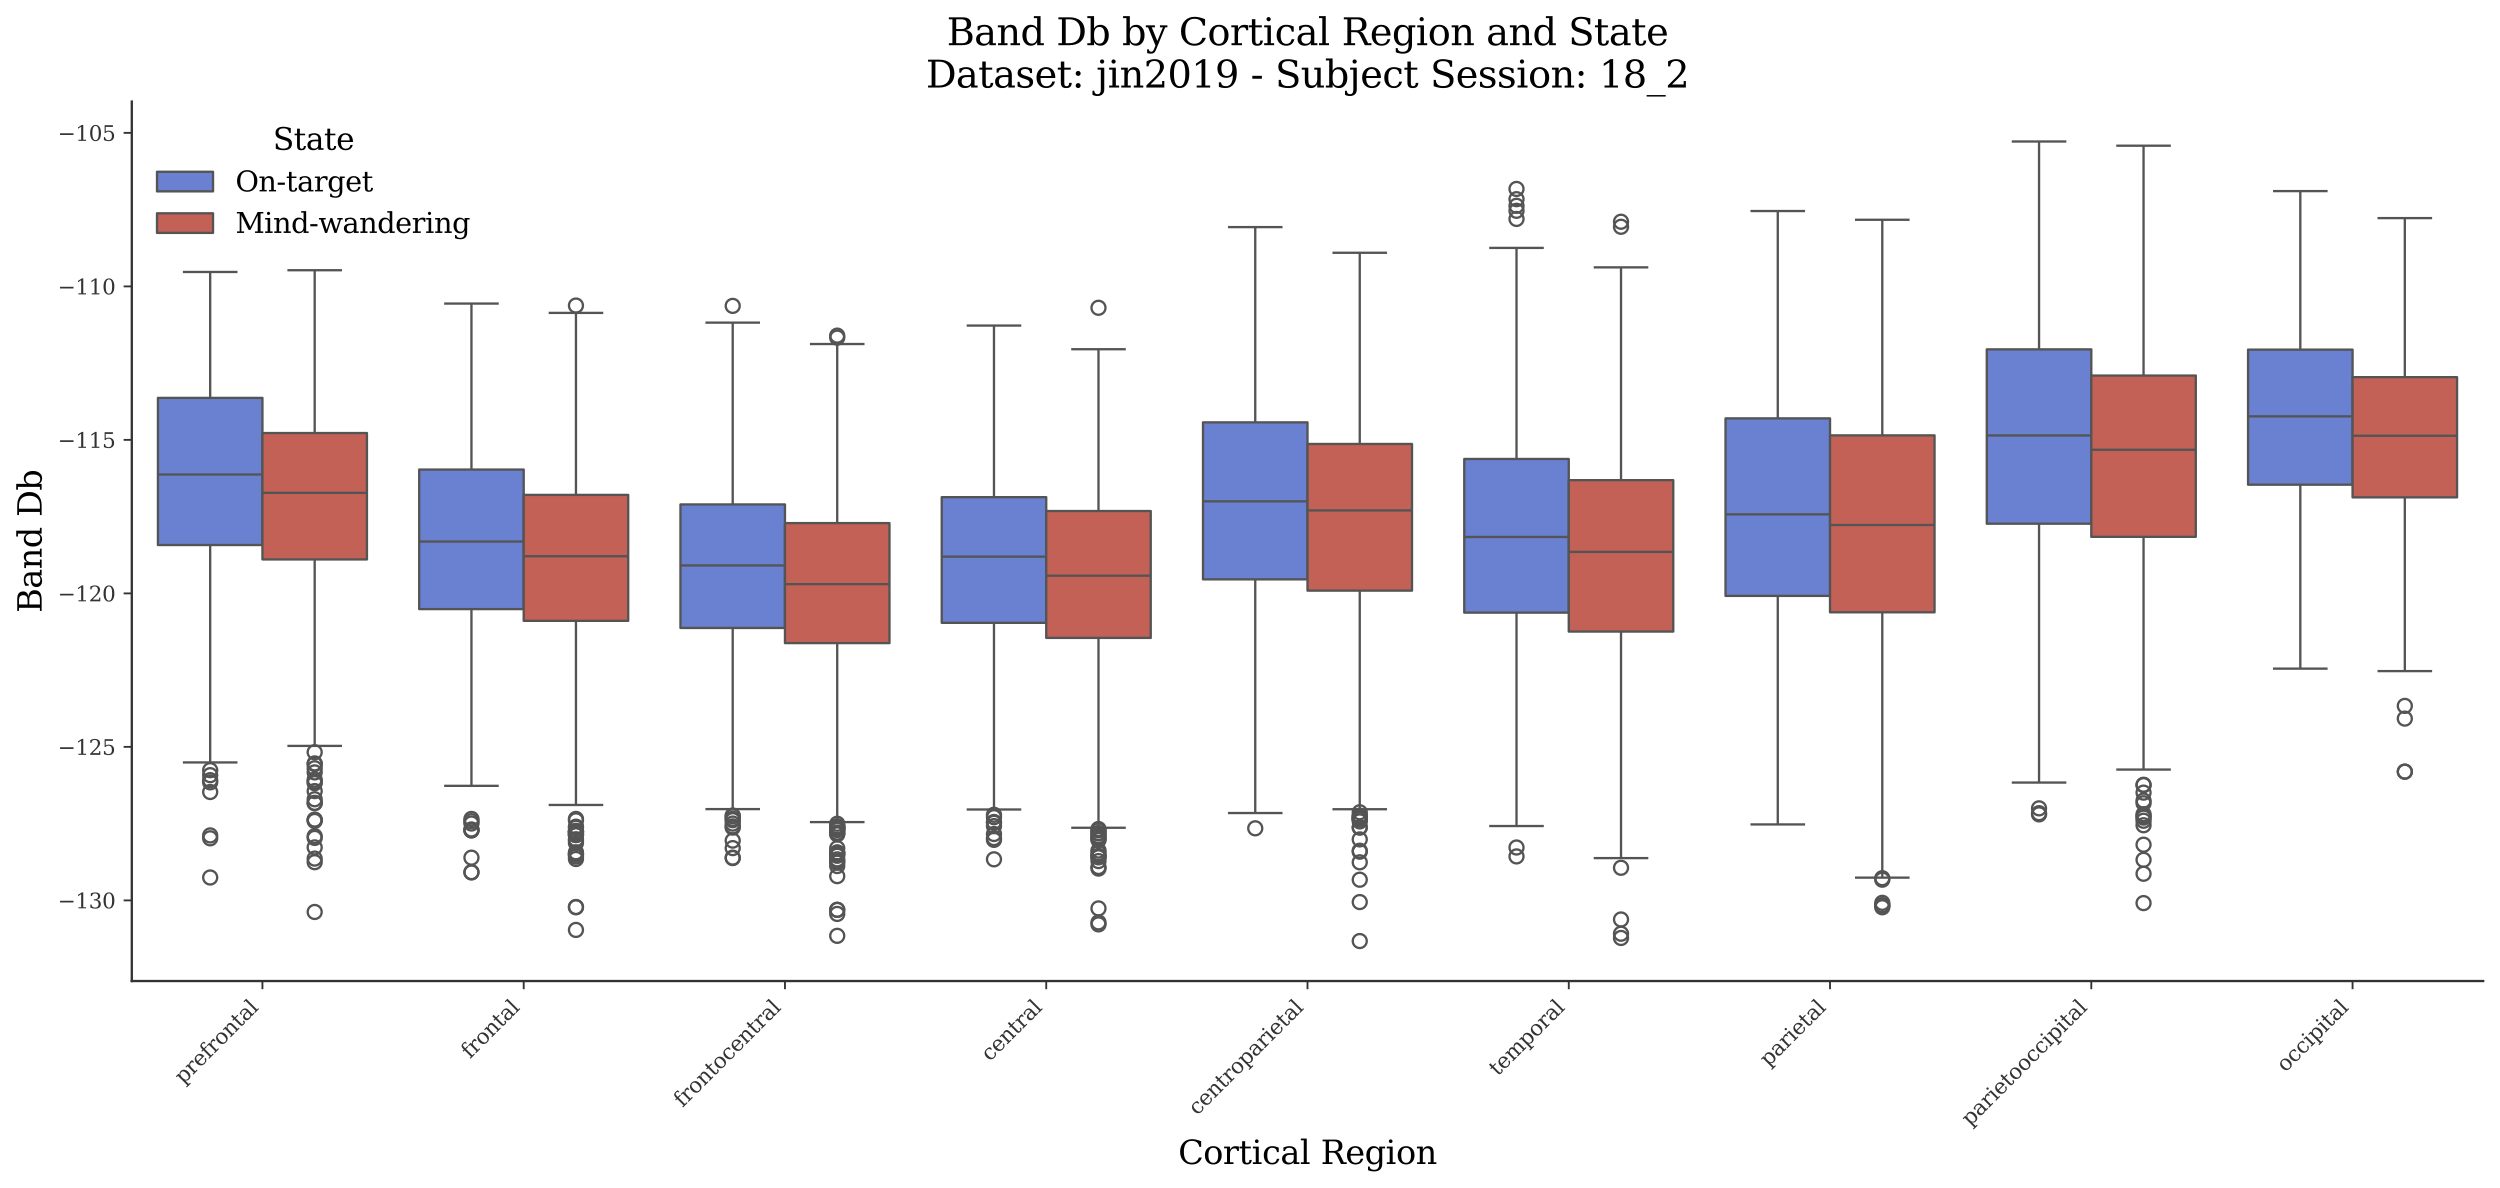 <?xml version="1.0" encoding="utf-8" standalone="no"?>
<!DOCTYPE svg PUBLIC "-//W3C//DTD SVG 1.1//EN"
  "http://www.w3.org/Graphics/SVG/1.1/DTD/svg11.dtd">
<svg xmlns:xlink="http://www.w3.org/1999/xlink" width="1071.11pt" height="509.014pt" viewBox="0 0 1071.11 509.014" xmlns="http://www.w3.org/2000/svg" version="1.1">
 <defs>
  <style type="text/css">*{stroke-linejoin: round; stroke-linecap: butt}</style>
 </defs>
 <g id="figure_1">
  <g id="patch_1">
   <path d="M 0 509.014 
L 1071.11 509.014 
L 1071.11 0 
L 0 0 
z
" style="fill: #ffffff"/>
  </g>
  <g id="axes_1">
   <g id="patch_2">
    <path d="M 56.47 420.314 
L 1063.91 420.314 
L 1063.91 43.502 
L 56.47 43.502 
z
" style="fill: #ffffff"/>
   </g>
   <g id="patch_3">
    <path d="M 112.439 -1324.117 
L 112.439 -1324.117 
L 112.439 -1324.117 
L 112.439 -1324.117 
z
" clip-path="url(#p6c56e0a813)" style="fill: #6a80d1; stroke: #545454; stroke-linejoin: miter"/>
   </g>
   <g id="patch_4">
    <path d="M 112.439 -1324.117 
L 112.439 -1324.117 
L 112.439 -1324.117 
L 112.439 -1324.117 
z
" clip-path="url(#p6c56e0a813)" style="fill: #c46156; stroke: #545454; stroke-linejoin: miter"/>
   </g>
   <g id="matplotlib.axis_1">
    <g id="xtick_1">
     <g id="line2d_1">
      <defs>
       <path id="mc0bfed08b7" d="M 0 0 
L 0 3.5 
" style="stroke: #333333; stroke-width: 0.8"/>
      </defs>
      <g>
       <use xlink:href="#mc0bfed08b7" x="112.439" y="420.314" style="fill: #333333; stroke: #333333; stroke-width: 0.8"/>
      </g>
     </g>
     <g id="text_1">
      <!-- prefrontal -->
      <g style="fill: #333333" transform="translate(78.518 464.747) rotate(-45) scale(0.09 -0.09)">
       <defs>
        <path id="DejaVuSerif-70" d="M 1313 1825 
L 1313 1497 
Q 1313 897 1542 583 
Q 1772 269 2209 269 
Q 2650 269 2876 622 
Q 3103 975 3103 1663 
Q 3103 2353 2876 2703 
Q 2650 3053 2209 3053 
Q 1772 3053 1542 2737 
Q 1313 2422 1313 1825 
z
M 738 2988 
L 184 2988 
L 184 3322 
L 1313 3322 
L 1313 2803 
Q 1481 3116 1742 3264 
Q 2003 3413 2388 3413 
Q 3000 3413 3387 2928 
Q 3775 2444 3775 1663 
Q 3775 881 3387 395 
Q 3000 -91 2388 -91 
Q 2003 -91 1742 57 
Q 1481 206 1313 519 
L 1313 -997 
L 1856 -997 
L 1856 -1331 
L 184 -1331 
L 184 -997 
L 738 -997 
L 738 2988 
z
" transform="scale(0.016)"/>
        <path id="DejaVuSerif-72" d="M 3059 3328 
L 3059 2497 
L 2728 2497 
Q 2713 2744 2591 2866 
Q 2469 2988 2234 2988 
Q 1809 2988 1582 2694 
Q 1356 2400 1356 1850 
L 1356 331 
L 2022 331 
L 2022 0 
L 263 0 
L 263 331 
L 781 331 
L 781 2994 
L 231 2994 
L 231 3322 
L 1356 3322 
L 1356 2731 
Q 1525 3078 1790 3245 
Q 2056 3413 2438 3413 
Q 2578 3413 2733 3391 
Q 2888 3369 3059 3328 
z
" transform="scale(0.016)"/>
        <path id="DejaVuSerif-65" d="M 3469 1600 
L 991 1600 
L 991 1575 
Q 991 903 1244 561 
Q 1497 219 1991 219 
Q 2369 219 2611 417 
Q 2853 616 2950 1006 
L 3413 1006 
Q 3275 459 2904 184 
Q 2534 -91 1931 -91 
Q 1203 -91 761 389 
Q 319 869 319 1663 
Q 319 2450 753 2931 
Q 1188 3413 1894 3413 
Q 2647 3413 3050 2948 
Q 3453 2484 3469 1600 
z
M 2791 1931 
Q 2772 2513 2545 2808 
Q 2319 3103 1894 3103 
Q 1497 3103 1269 2806 
Q 1041 2509 991 1931 
L 2791 1931 
z
" transform="scale(0.016)"/>
        <path id="DejaVuSerif-66" d="M 2753 4078 
L 2450 4078 
Q 2447 4313 2317 4434 
Q 2188 4556 1941 4556 
Q 1619 4556 1487 4379 
Q 1356 4203 1356 3750 
L 1356 3322 
L 2284 3322 
L 2284 2988 
L 1356 2988 
L 1356 331 
L 2094 331 
L 2094 0 
L 231 0 
L 231 331 
L 781 331 
L 781 2988 
L 231 2988 
L 231 3322 
L 781 3322 
L 781 3738 
Q 781 4294 1070 4578 
Q 1359 4863 1919 4863 
Q 2128 4863 2337 4825 
Q 2547 4788 2753 4709 
L 2753 4078 
z
" transform="scale(0.016)"/>
        <path id="DejaVuSerif-6f" d="M 1925 219 
Q 2388 219 2623 584 
Q 2859 950 2859 1663 
Q 2859 2375 2623 2739 
Q 2388 3103 1925 3103 
Q 1463 3103 1227 2739 
Q 991 2375 991 1663 
Q 991 950 1228 584 
Q 1466 219 1925 219 
z
M 1925 -91 
Q 1200 -91 759 389 
Q 319 869 319 1663 
Q 319 2456 758 2934 
Q 1197 3413 1925 3413 
Q 2653 3413 3092 2934 
Q 3531 2456 3531 1663 
Q 3531 869 3092 389 
Q 2653 -91 1925 -91 
z
" transform="scale(0.016)"/>
        <path id="DejaVuSerif-6e" d="M 263 0 
L 263 331 
L 781 331 
L 781 2988 
L 231 2988 
L 231 3322 
L 1356 3322 
L 1356 2731 
Q 1516 3069 1770 3241 
Q 2025 3413 2363 3413 
Q 2913 3413 3172 3097 
Q 3431 2781 3431 2113 
L 3431 331 
L 3944 331 
L 3944 0 
L 2356 0 
L 2356 331 
L 2853 331 
L 2853 1931 
Q 2853 2541 2703 2767 
Q 2553 2994 2175 2994 
Q 1775 2994 1565 2701 
Q 1356 2409 1356 1850 
L 1356 331 
L 1856 331 
L 1856 0 
L 263 0 
z
" transform="scale(0.016)"/>
        <path id="DejaVuSerif-74" d="M 691 2988 
L 184 2988 
L 184 3322 
L 691 3322 
L 691 4353 
L 1269 4353 
L 1269 3322 
L 2350 3322 
L 2350 2988 
L 1269 2988 
L 1269 878 
Q 1269 456 1350 337 
Q 1431 219 1650 219 
Q 1875 219 1978 351 
Q 2081 484 2088 781 
L 2522 781 
Q 2497 328 2275 118 
Q 2053 -91 1600 -91 
Q 1103 -91 897 129 
Q 691 350 691 878 
L 691 2988 
z
" transform="scale(0.016)"/>
        <path id="DejaVuSerif-61" d="M 2547 1044 
L 2547 1747 
L 1806 1747 
Q 1378 1747 1168 1562 
Q 959 1378 959 997 
Q 959 650 1171 447 
Q 1384 244 1747 244 
Q 2106 244 2326 466 
Q 2547 688 2547 1044 
z
M 3122 2075 
L 3122 331 
L 3634 331 
L 3634 0 
L 2547 0 
L 2547 359 
Q 2356 128 2106 18 
Q 1856 -91 1522 -91 
Q 969 -91 644 203 
Q 319 497 319 997 
Q 319 1513 691 1797 
Q 1063 2081 1741 2081 
L 2547 2081 
L 2547 2309 
Q 2547 2688 2317 2895 
Q 2088 3103 1672 3103 
Q 1328 3103 1125 2947 
Q 922 2791 872 2484 
L 575 2484 
L 575 3156 
Q 875 3284 1158 3348 
Q 1441 3413 1709 3413 
Q 2400 3413 2761 3070 
Q 3122 2728 3122 2075 
z
" transform="scale(0.016)"/>
        <path id="DejaVuSerif-6c" d="M 1313 331 
L 1856 331 
L 1856 0 
L 184 0 
L 184 331 
L 738 331 
L 738 4531 
L 184 4531 
L 184 4863 
L 1313 4863 
L 1313 331 
z
" transform="scale(0.016)"/>
       </defs>
       <use xlink:href="#DejaVuSerif-70"/>
       <use xlink:href="#DejaVuSerif-72" transform="translate(64.014 0)"/>
       <use xlink:href="#DejaVuSerif-65" transform="translate(111.816 0)"/>
       <use xlink:href="#DejaVuSerif-66" transform="translate(170.996 0)"/>
       <use xlink:href="#DejaVuSerif-72" transform="translate(208.008 0)"/>
       <use xlink:href="#DejaVuSerif-6f" transform="translate(255.811 0)"/>
       <use xlink:href="#DejaVuSerif-6e" transform="translate(316.016 0)"/>
       <use xlink:href="#DejaVuSerif-74" transform="translate(380.42 0)"/>
       <use xlink:href="#DejaVuSerif-61" transform="translate(420.605 0)"/>
       <use xlink:href="#DejaVuSerif-6c" transform="translate(480.225 0)"/>
      </g>
     </g>
    </g>
    <g id="xtick_2">
     <g id="line2d_2">
      <g>
       <use xlink:href="#mc0bfed08b7" x="224.377" y="420.314" style="fill: #333333; stroke: #333333; stroke-width: 0.8"/>
      </g>
     </g>
     <g id="text_2">
      <!-- frontal -->
      <g style="fill: #333333" transform="translate(201.338 453.865) rotate(-45) scale(0.09 -0.09)">
       <use xlink:href="#DejaVuSerif-66"/>
       <use xlink:href="#DejaVuSerif-72" transform="translate(37.012 0)"/>
       <use xlink:href="#DejaVuSerif-6f" transform="translate(84.814 0)"/>
       <use xlink:href="#DejaVuSerif-6e" transform="translate(145.02 0)"/>
       <use xlink:href="#DejaVuSerif-74" transform="translate(209.424 0)"/>
       <use xlink:href="#DejaVuSerif-61" transform="translate(249.609 0)"/>
       <use xlink:href="#DejaVuSerif-6c" transform="translate(309.229 0)"/>
      </g>
     </g>
    </g>
    <g id="xtick_3">
     <g id="line2d_3">
      <g>
       <use xlink:href="#mc0bfed08b7" x="336.314" y="420.314" style="fill: #333333; stroke: #333333; stroke-width: 0.8"/>
      </g>
     </g>
     <g id="text_3">
      <!-- frontocentral -->
      <g style="fill: #333333" transform="translate(292.416 474.725) rotate(-45) scale(0.09 -0.09)">
       <defs>
        <path id="DejaVuSerif-63" d="M 3291 997 
Q 3169 466 2822 187 
Q 2475 -91 1925 -91 
Q 1200 -91 759 389 
Q 319 869 319 1663 
Q 319 2459 759 2936 
Q 1200 3413 1925 3413 
Q 2241 3413 2553 3339 
Q 2866 3266 3181 3116 
L 3181 2266 
L 2847 2266 
Q 2781 2703 2561 2903 
Q 2341 3103 1931 3103 
Q 1466 3103 1228 2742 
Q 991 2381 991 1663 
Q 991 944 1227 581 
Q 1463 219 1931 219 
Q 2303 219 2525 412 
Q 2747 606 2828 997 
L 3291 997 
z
" transform="scale(0.016)"/>
       </defs>
       <use xlink:href="#DejaVuSerif-66"/>
       <use xlink:href="#DejaVuSerif-72" transform="translate(37.012 0)"/>
       <use xlink:href="#DejaVuSerif-6f" transform="translate(84.814 0)"/>
       <use xlink:href="#DejaVuSerif-6e" transform="translate(145.02 0)"/>
       <use xlink:href="#DejaVuSerif-74" transform="translate(209.424 0)"/>
       <use xlink:href="#DejaVuSerif-6f" transform="translate(249.609 0)"/>
       <use xlink:href="#DejaVuSerif-63" transform="translate(309.814 0)"/>
       <use xlink:href="#DejaVuSerif-65" transform="translate(365.82 0)"/>
       <use xlink:href="#DejaVuSerif-6e" transform="translate(425 0)"/>
       <use xlink:href="#DejaVuSerif-74" transform="translate(489.404 0)"/>
       <use xlink:href="#DejaVuSerif-72" transform="translate(529.59 0)"/>
       <use xlink:href="#DejaVuSerif-61" transform="translate(577.393 0)"/>
       <use xlink:href="#DejaVuSerif-6c" transform="translate(637.012 0)"/>
      </g>
     </g>
    </g>
    <g id="xtick_4">
     <g id="line2d_4">
      <g>
       <use xlink:href="#mc0bfed08b7" x="448.252" y="420.314" style="fill: #333333; stroke: #333333; stroke-width: 0.8"/>
      </g>
     </g>
     <g id="text_4">
      <!-- central -->
      <g style="fill: #333333" transform="translate(424.07 455.008) rotate(-45) scale(0.09 -0.09)">
       <use xlink:href="#DejaVuSerif-63"/>
       <use xlink:href="#DejaVuSerif-65" transform="translate(56.006 0)"/>
       <use xlink:href="#DejaVuSerif-6e" transform="translate(115.186 0)"/>
       <use xlink:href="#DejaVuSerif-74" transform="translate(179.59 0)"/>
       <use xlink:href="#DejaVuSerif-72" transform="translate(219.775 0)"/>
       <use xlink:href="#DejaVuSerif-61" transform="translate(267.578 0)"/>
       <use xlink:href="#DejaVuSerif-6c" transform="translate(327.197 0)"/>
      </g>
     </g>
    </g>
    <g id="xtick_5">
     <g id="line2d_5">
      <g>
       <use xlink:href="#mc0bfed08b7" x="560.19" y="420.314" style="fill: #333333; stroke: #333333; stroke-width: 0.8"/>
      </g>
     </g>
     <g id="text_5">
      <!-- centroparietal -->
      <g style="fill: #333333" transform="translate(512.907 478.11) rotate(-45) scale(0.09 -0.09)">
       <defs>
        <path id="DejaVuSerif-69" d="M 622 4353 
Q 622 4497 726 4603 
Q 831 4709 978 4709 
Q 1122 4709 1226 4603 
Q 1331 4497 1331 4353 
Q 1331 4206 1228 4103 
Q 1125 4000 978 4000 
Q 831 4000 726 4103 
Q 622 4206 622 4353 
z
M 1356 331 
L 1900 331 
L 1900 0 
L 231 0 
L 231 331 
L 781 331 
L 781 2988 
L 231 2988 
L 231 3322 
L 1356 3322 
L 1356 331 
z
" transform="scale(0.016)"/>
       </defs>
       <use xlink:href="#DejaVuSerif-63"/>
       <use xlink:href="#DejaVuSerif-65" transform="translate(56.006 0)"/>
       <use xlink:href="#DejaVuSerif-6e" transform="translate(115.186 0)"/>
       <use xlink:href="#DejaVuSerif-74" transform="translate(179.59 0)"/>
       <use xlink:href="#DejaVuSerif-72" transform="translate(219.775 0)"/>
       <use xlink:href="#DejaVuSerif-6f" transform="translate(267.578 0)"/>
       <use xlink:href="#DejaVuSerif-70" transform="translate(327.783 0)"/>
       <use xlink:href="#DejaVuSerif-61" transform="translate(391.797 0)"/>
       <use xlink:href="#DejaVuSerif-72" transform="translate(451.416 0)"/>
       <use xlink:href="#DejaVuSerif-69" transform="translate(499.219 0)"/>
       <use xlink:href="#DejaVuSerif-65" transform="translate(531.201 0)"/>
       <use xlink:href="#DejaVuSerif-74" transform="translate(590.381 0)"/>
       <use xlink:href="#DejaVuSerif-61" transform="translate(630.566 0)"/>
       <use xlink:href="#DejaVuSerif-6c" transform="translate(690.186 0)"/>
      </g>
     </g>
    </g>
    <g id="xtick_6">
     <g id="line2d_6">
      <g>
       <use xlink:href="#mc0bfed08b7" x="672.128" y="420.314" style="fill: #333333; stroke: #333333; stroke-width: 0.8"/>
      </g>
     </g>
     <g id="text_6">
      <!-- temporal -->
      <g style="fill: #333333" transform="translate(641.668 461.286) rotate(-45) scale(0.09 -0.09)">
       <defs>
        <path id="DejaVuSerif-6d" d="M 3316 2675 
Q 3481 3041 3739 3227 
Q 3997 3413 4341 3413 
Q 4863 3413 5119 3089 
Q 5375 2766 5375 2113 
L 5375 331 
L 5894 331 
L 5894 0 
L 4300 0 
L 4300 331 
L 4800 331 
L 4800 2047 
Q 4800 2556 4650 2772 
Q 4500 2988 4153 2988 
Q 3769 2988 3567 2697 
Q 3366 2406 3366 1850 
L 3366 331 
L 3866 331 
L 3866 0 
L 2291 0 
L 2291 331 
L 2791 331 
L 2791 2069 
Q 2791 2566 2641 2777 
Q 2491 2988 2144 2988 
Q 1759 2988 1557 2697 
Q 1356 2406 1356 1850 
L 1356 331 
L 1856 331 
L 1856 0 
L 263 0 
L 263 331 
L 781 331 
L 781 2994 
L 231 2994 
L 231 3322 
L 1356 3322 
L 1356 2731 
Q 1516 3063 1762 3238 
Q 2009 3413 2322 3413 
Q 2709 3413 2968 3220 
Q 3228 3028 3316 2675 
z
" transform="scale(0.016)"/>
       </defs>
       <use xlink:href="#DejaVuSerif-74"/>
       <use xlink:href="#DejaVuSerif-65" transform="translate(40.186 0)"/>
       <use xlink:href="#DejaVuSerif-6d" transform="translate(99.365 0)"/>
       <use xlink:href="#DejaVuSerif-70" transform="translate(194.189 0)"/>
       <use xlink:href="#DejaVuSerif-6f" transform="translate(258.203 0)"/>
       <use xlink:href="#DejaVuSerif-72" transform="translate(318.408 0)"/>
       <use xlink:href="#DejaVuSerif-61" transform="translate(366.211 0)"/>
       <use xlink:href="#DejaVuSerif-6c" transform="translate(425.83 0)"/>
      </g>
     </g>
    </g>
    <g id="xtick_7">
     <g id="line2d_7">
      <g>
       <use xlink:href="#mc0bfed08b7" x="784.065" y="420.314" style="fill: #333333; stroke: #333333; stroke-width: 0.8"/>
      </g>
     </g>
     <g id="text_7">
      <!-- parietal -->
      <g style="fill: #333333" transform="translate(757.642 457.25) rotate(-45) scale(0.09 -0.09)">
       <use xlink:href="#DejaVuSerif-70"/>
       <use xlink:href="#DejaVuSerif-61" transform="translate(64.014 0)"/>
       <use xlink:href="#DejaVuSerif-72" transform="translate(123.633 0)"/>
       <use xlink:href="#DejaVuSerif-69" transform="translate(171.436 0)"/>
       <use xlink:href="#DejaVuSerif-65" transform="translate(203.418 0)"/>
       <use xlink:href="#DejaVuSerif-74" transform="translate(262.598 0)"/>
       <use xlink:href="#DejaVuSerif-61" transform="translate(302.783 0)"/>
       <use xlink:href="#DejaVuSerif-6c" transform="translate(362.402 0)"/>
      </g>
     </g>
    </g>
    <g id="xtick_8">
     <g id="line2d_8">
      <g>
       <use xlink:href="#mc0bfed08b7" x="896.003" y="420.314" style="fill: #333333; stroke: #333333; stroke-width: 0.8"/>
      </g>
     </g>
     <g id="text_8">
      <!-- parietooccipital -->
      <g style="fill: #333333" transform="translate(844.087 482.742) rotate(-45) scale(0.09 -0.09)">
       <use xlink:href="#DejaVuSerif-70"/>
       <use xlink:href="#DejaVuSerif-61" transform="translate(64.014 0)"/>
       <use xlink:href="#DejaVuSerif-72" transform="translate(123.633 0)"/>
       <use xlink:href="#DejaVuSerif-69" transform="translate(171.436 0)"/>
       <use xlink:href="#DejaVuSerif-65" transform="translate(203.418 0)"/>
       <use xlink:href="#DejaVuSerif-74" transform="translate(262.598 0)"/>
       <use xlink:href="#DejaVuSerif-6f" transform="translate(302.783 0)"/>
       <use xlink:href="#DejaVuSerif-6f" transform="translate(362.988 0)"/>
       <use xlink:href="#DejaVuSerif-63" transform="translate(423.193 0)"/>
       <use xlink:href="#DejaVuSerif-63" transform="translate(479.199 0)"/>
       <use xlink:href="#DejaVuSerif-69" transform="translate(535.205 0)"/>
       <use xlink:href="#DejaVuSerif-70" transform="translate(567.188 0)"/>
       <use xlink:href="#DejaVuSerif-69" transform="translate(631.201 0)"/>
       <use xlink:href="#DejaVuSerif-74" transform="translate(663.184 0)"/>
       <use xlink:href="#DejaVuSerif-61" transform="translate(703.369 0)"/>
       <use xlink:href="#DejaVuSerif-6c" transform="translate(762.988 0)"/>
      </g>
     </g>
    </g>
    <g id="xtick_9">
     <g id="line2d_9">
      <g>
       <use xlink:href="#mc0bfed08b7" x="1007.941" y="420.314" style="fill: #333333; stroke: #333333; stroke-width: 0.8"/>
      </g>
     </g>
     <g id="text_9">
      <!-- occipital -->
      <g style="fill: #333333" transform="translate(979.126 459.641) rotate(-45) scale(0.09 -0.09)">
       <use xlink:href="#DejaVuSerif-6f"/>
       <use xlink:href="#DejaVuSerif-63" transform="translate(60.205 0)"/>
       <use xlink:href="#DejaVuSerif-63" transform="translate(116.211 0)"/>
       <use xlink:href="#DejaVuSerif-69" transform="translate(172.217 0)"/>
       <use xlink:href="#DejaVuSerif-70" transform="translate(204.199 0)"/>
       <use xlink:href="#DejaVuSerif-69" transform="translate(268.213 0)"/>
       <use xlink:href="#DejaVuSerif-74" transform="translate(300.195 0)"/>
       <use xlink:href="#DejaVuSerif-61" transform="translate(340.381 0)"/>
       <use xlink:href="#DejaVuSerif-6c" transform="translate(400 0)"/>
      </g>
     </g>
    </g>
    <g id="text_10">
     <!-- Cortical Region -->
     <g transform="translate(504.808 498.704) scale(0.14 -0.14)">
      <defs>
       <path id="DejaVuSerif-43" d="M 4513 1234 
Q 4306 581 3820 245 
Q 3334 -91 2591 -91 
Q 2134 -91 1743 65 
Q 1353 222 1050 525 
Q 700 875 529 1320 
Q 359 1766 359 2328 
Q 359 3416 987 4083 
Q 1616 4750 2644 4750 
Q 3025 4750 3456 4650 
Q 3888 4550 4384 4347 
L 4384 3272 
L 4031 3272 
Q 3916 3859 3567 4137 
Q 3219 4416 2591 4416 
Q 1844 4416 1459 3886 
Q 1075 3356 1075 2328 
Q 1075 1303 1459 773 
Q 1844 244 2591 244 
Q 3113 244 3450 492 
Q 3788 741 3938 1234 
L 4513 1234 
z
" transform="scale(0.016)"/>
       <path id="DejaVuSerif-20" transform="scale(0.016)"/>
       <path id="DejaVuSerif-52" d="M 3066 2316 
Q 3284 2256 3442 2114 
Q 3600 1972 3725 1716 
L 4403 331 
L 4972 331 
L 4972 0 
L 3872 0 
L 3144 1484 
Q 2934 1916 2759 2042 
Q 2584 2169 2278 2169 
L 1581 2169 
L 1581 331 
L 2241 331 
L 2241 0 
L 353 0 
L 353 331 
L 947 331 
L 947 4331 
L 353 4331 
L 353 4666 
L 2719 4666 
Q 3400 4666 3770 4341 
Q 4141 4016 4141 3419 
Q 4141 2938 3870 2661 
Q 3600 2384 3066 2316 
z
M 1581 2503 
L 2503 2503 
Q 2975 2503 3200 2726 
Q 3425 2950 3425 3419 
Q 3425 3888 3200 4109 
Q 2975 4331 2503 4331 
L 1581 4331 
L 1581 2503 
z
" transform="scale(0.016)"/>
       <path id="DejaVuSerif-67" d="M 3359 2988 
L 3359 72 
Q 3359 -644 2965 -1033 
Q 2572 -1422 1844 -1422 
Q 1516 -1422 1216 -1362 
Q 916 -1303 641 -1184 
L 641 -488 
L 941 -488 
Q 997 -813 1206 -963 
Q 1416 -1113 1806 -1113 
Q 2313 -1113 2548 -827 
Q 2784 -541 2784 72 
L 2784 519 
Q 2616 206 2355 57 
Q 2094 -91 1709 -91 
Q 1097 -91 708 395 
Q 319 881 319 1663 
Q 319 2444 706 2928 
Q 1094 3413 1709 3413 
Q 2094 3413 2355 3264 
Q 2616 3116 2784 2803 
L 2784 3322 
L 3909 3322 
L 3909 2988 
L 3359 2988 
z
M 2784 1825 
Q 2784 2422 2554 2737 
Q 2325 3053 1888 3053 
Q 1444 3053 1217 2703 
Q 991 2353 991 1663 
Q 991 975 1217 622 
Q 1444 269 1888 269 
Q 2325 269 2554 583 
Q 2784 897 2784 1497 
L 2784 1825 
z
" transform="scale(0.016)"/>
      </defs>
      <use xlink:href="#DejaVuSerif-43"/>
      <use xlink:href="#DejaVuSerif-6f" transform="translate(76.514 0)"/>
      <use xlink:href="#DejaVuSerif-72" transform="translate(136.719 0)"/>
      <use xlink:href="#DejaVuSerif-74" transform="translate(184.521 0)"/>
      <use xlink:href="#DejaVuSerif-69" transform="translate(224.707 0)"/>
      <use xlink:href="#DejaVuSerif-63" transform="translate(256.689 0)"/>
      <use xlink:href="#DejaVuSerif-61" transform="translate(312.695 0)"/>
      <use xlink:href="#DejaVuSerif-6c" transform="translate(372.314 0)"/>
      <use xlink:href="#DejaVuSerif-20" transform="translate(404.297 0)"/>
      <use xlink:href="#DejaVuSerif-52" transform="translate(436.084 0)"/>
      <use xlink:href="#DejaVuSerif-65" transform="translate(511.377 0)"/>
      <use xlink:href="#DejaVuSerif-67" transform="translate(570.557 0)"/>
      <use xlink:href="#DejaVuSerif-69" transform="translate(634.57 0)"/>
      <use xlink:href="#DejaVuSerif-6f" transform="translate(666.553 0)"/>
      <use xlink:href="#DejaVuSerif-6e" transform="translate(726.758 0)"/>
     </g>
    </g>
   </g>
   <g id="matplotlib.axis_2">
    <g id="ytick_1">
     <g id="line2d_10">
      <defs>
       <path id="m9b6d6f90ed" d="M 0 0 
L -3.5 0 
" style="stroke: #333333; stroke-width: 0.8"/>
      </defs>
      <g>
       <use xlink:href="#m9b6d6f90ed" x="56.47" y="385.758" style="fill: #333333; stroke: #333333; stroke-width: 0.8"/>
      </g>
     </g>
     <g id="text_11">
      <!-- −130 -->
      <g style="fill: #333333" transform="translate(24.749 389.177) scale(0.09 -0.09)">
       <defs>
        <path id="DejaVuSerif-2212" d="M 678 2259 
L 4684 2259 
L 4684 1753 
L 678 1753 
L 678 2259 
z
" transform="scale(0.016)"/>
        <path id="DejaVuSerif-31" d="M 909 0 
L 909 331 
L 1722 331 
L 1722 4213 
L 781 3603 
L 781 4013 
L 1919 4750 
L 2350 4750 
L 2350 331 
L 3163 331 
L 3163 0 
L 909 0 
z
" transform="scale(0.016)"/>
        <path id="DejaVuSerif-33" d="M 622 4469 
Q 988 4606 1323 4678 
Q 1659 4750 1953 4750 
Q 2638 4750 3022 4454 
Q 3406 4159 3406 3634 
Q 3406 3213 3140 2930 
Q 2875 2647 2388 2547 
Q 2963 2466 3280 2130 
Q 3597 1794 3597 1259 
Q 3597 606 3158 257 
Q 2719 -91 1894 -91 
Q 1528 -91 1179 -12 
Q 831 66 488 225 
L 488 1131 
L 838 1131 
Q 869 681 1141 450 
Q 1413 219 1906 219 
Q 2384 219 2661 495 
Q 2938 772 2938 1253 
Q 2938 1803 2653 2086 
Q 2369 2369 1819 2369 
L 1522 2369 
L 1522 2688 
L 1678 2688 
Q 2225 2688 2498 2914 
Q 2772 3141 2772 3597 
Q 2772 4006 2547 4223 
Q 2322 4441 1900 4441 
Q 1478 4441 1245 4241 
Q 1013 4041 972 3647 
L 622 3647 
L 622 4469 
z
" transform="scale(0.016)"/>
        <path id="DejaVuSerif-30" d="M 2034 219 
Q 2513 219 2750 744 
Q 2988 1269 2988 2328 
Q 2988 3391 2750 3916 
Q 2513 4441 2034 4441 
Q 1556 4441 1318 3916 
Q 1081 3391 1081 2328 
Q 1081 1269 1318 744 
Q 1556 219 2034 219 
z
M 2034 -91 
Q 1275 -91 848 546 
Q 422 1184 422 2328 
Q 422 3475 848 4112 
Q 1275 4750 2034 4750 
Q 2797 4750 3222 4112 
Q 3647 3475 3647 2328 
Q 3647 1184 3222 546 
Q 2797 -91 2034 -91 
z
" transform="scale(0.016)"/>
       </defs>
       <use xlink:href="#DejaVuSerif-2212"/>
       <use xlink:href="#DejaVuSerif-31" transform="translate(83.789 0)"/>
       <use xlink:href="#DejaVuSerif-33" transform="translate(147.412 0)"/>
       <use xlink:href="#DejaVuSerif-30" transform="translate(211.035 0)"/>
      </g>
     </g>
    </g>
    <g id="ytick_2">
     <g id="line2d_11">
      <g>
       <use xlink:href="#m9b6d6f90ed" x="56.47" y="319.993" style="fill: #333333; stroke: #333333; stroke-width: 0.8"/>
      </g>
     </g>
     <g id="text_12">
      <!-- −125 -->
      <g style="fill: #333333" transform="translate(24.749 323.413) scale(0.09 -0.09)">
       <defs>
        <path id="DejaVuSerif-32" d="M 819 3553 
L 469 3553 
L 469 4384 
Q 803 4563 1142 4656 
Q 1481 4750 1806 4750 
Q 2534 4750 2956 4397 
Q 3378 4044 3378 3438 
Q 3378 2753 2422 1800 
Q 2347 1728 2309 1691 
L 1131 513 
L 3078 513 
L 3078 1088 
L 3444 1088 
L 3444 0 
L 434 0 
L 434 341 
L 1850 1753 
Q 2319 2222 2519 2614 
Q 2719 3006 2719 3438 
Q 2719 3909 2473 4175 
Q 2228 4441 1797 4441 
Q 1350 4441 1106 4219 
Q 863 3997 819 3553 
z
" transform="scale(0.016)"/>
        <path id="DejaVuSerif-35" d="M 3219 4666 
L 3219 4153 
L 1081 4153 
L 1081 2816 
Q 1244 2928 1461 2984 
Q 1678 3041 1947 3041 
Q 2703 3041 3140 2622 
Q 3578 2203 3578 1478 
Q 3578 738 3136 323 
Q 2694 -91 1894 -91 
Q 1572 -91 1234 -12 
Q 897 66 544 225 
L 544 1131 
L 897 1131 
Q 925 688 1179 453 
Q 1434 219 1894 219 
Q 2388 219 2653 544 
Q 2919 869 2919 1478 
Q 2919 2084 2655 2407 
Q 2391 2731 1894 2731 
Q 1613 2731 1398 2631 
Q 1184 2531 1019 2322 
L 750 2322 
L 750 4666 
L 3219 4666 
z
" transform="scale(0.016)"/>
       </defs>
       <use xlink:href="#DejaVuSerif-2212"/>
       <use xlink:href="#DejaVuSerif-31" transform="translate(83.789 0)"/>
       <use xlink:href="#DejaVuSerif-32" transform="translate(147.412 0)"/>
       <use xlink:href="#DejaVuSerif-35" transform="translate(211.035 0)"/>
      </g>
     </g>
    </g>
    <g id="ytick_3">
     <g id="line2d_12">
      <g>
       <use xlink:href="#m9b6d6f90ed" x="56.47" y="254.229" style="fill: #333333; stroke: #333333; stroke-width: 0.8"/>
      </g>
     </g>
     <g id="text_13">
      <!-- −120 -->
      <g style="fill: #333333" transform="translate(24.749 257.648) scale(0.09 -0.09)">
       <use xlink:href="#DejaVuSerif-2212"/>
       <use xlink:href="#DejaVuSerif-31" transform="translate(83.789 0)"/>
       <use xlink:href="#DejaVuSerif-32" transform="translate(147.412 0)"/>
       <use xlink:href="#DejaVuSerif-30" transform="translate(211.035 0)"/>
      </g>
     </g>
    </g>
    <g id="ytick_4">
     <g id="line2d_13">
      <g>
       <use xlink:href="#m9b6d6f90ed" x="56.47" y="188.465" style="fill: #333333; stroke: #333333; stroke-width: 0.8"/>
      </g>
     </g>
     <g id="text_14">
      <!-- −115 -->
      <g style="fill: #333333" transform="translate(24.749 191.884) scale(0.09 -0.09)">
       <use xlink:href="#DejaVuSerif-2212"/>
       <use xlink:href="#DejaVuSerif-31" transform="translate(83.789 0)"/>
       <use xlink:href="#DejaVuSerif-31" transform="translate(147.412 0)"/>
       <use xlink:href="#DejaVuSerif-35" transform="translate(211.035 0)"/>
      </g>
     </g>
    </g>
    <g id="ytick_5">
     <g id="line2d_14">
      <g>
       <use xlink:href="#m9b6d6f90ed" x="56.47" y="122.7" style="fill: #333333; stroke: #333333; stroke-width: 0.8"/>
      </g>
     </g>
     <g id="text_15">
      <!-- −110 -->
      <g style="fill: #333333" transform="translate(24.749 126.12) scale(0.09 -0.09)">
       <use xlink:href="#DejaVuSerif-2212"/>
       <use xlink:href="#DejaVuSerif-31" transform="translate(83.789 0)"/>
       <use xlink:href="#DejaVuSerif-31" transform="translate(147.412 0)"/>
       <use xlink:href="#DejaVuSerif-30" transform="translate(211.035 0)"/>
      </g>
     </g>
    </g>
    <g id="ytick_6">
     <g id="line2d_15">
      <g>
       <use xlink:href="#m9b6d6f90ed" x="56.47" y="56.936" style="fill: #333333; stroke: #333333; stroke-width: 0.8"/>
      </g>
     </g>
     <g id="text_16">
      <!-- −105 -->
      <g style="fill: #333333" transform="translate(24.749 60.355) scale(0.09 -0.09)">
       <use xlink:href="#DejaVuSerif-2212"/>
       <use xlink:href="#DejaVuSerif-31" transform="translate(83.789 0)"/>
       <use xlink:href="#DejaVuSerif-30" transform="translate(147.412 0)"/>
       <use xlink:href="#DejaVuSerif-35" transform="translate(211.035 0)"/>
      </g>
     </g>
    </g>
    <g id="text_17">
     <!-- Band Db -->
     <g transform="translate(17.838 262.533) rotate(-90) scale(0.14 -0.14)">
      <defs>
       <path id="DejaVuSerif-42" d="M 1581 331 
L 2516 331 
Q 3078 331 3337 575 
Q 3597 819 3597 1350 
Q 3597 1878 3339 2120 
Q 3081 2363 2516 2363 
L 1581 2363 
L 1581 331 
z
M 1581 2694 
L 2375 2694 
Q 2888 2694 3123 2891 
Q 3359 3088 3359 3513 
Q 3359 3941 3123 4136 
Q 2888 4331 2375 4331 
L 1581 4331 
L 1581 2694 
z
M 353 0 
L 353 331 
L 947 331 
L 947 4331 
L 353 4331 
L 353 4666 
L 2656 4666 
Q 3363 4666 3720 4377 
Q 4078 4088 4078 3513 
Q 4078 3097 3829 2850 
Q 3581 2603 3103 2547 
Q 3697 2472 4005 2167 
Q 4313 1863 4313 1350 
Q 4313 656 3875 328 
Q 3438 0 2509 0 
L 353 0 
z
" transform="scale(0.016)"/>
       <path id="DejaVuSerif-64" d="M 3359 331 
L 3909 331 
L 3909 0 
L 2784 0 
L 2784 519 
Q 2616 206 2355 57 
Q 2094 -91 1709 -91 
Q 1097 -91 708 395 
Q 319 881 319 1663 
Q 319 2444 706 2928 
Q 1094 3413 1709 3413 
Q 2094 3413 2355 3264 
Q 2616 3116 2784 2803 
L 2784 4531 
L 2241 4531 
L 2241 4863 
L 3359 4863 
L 3359 331 
z
M 2784 1497 
L 2784 1825 
Q 2784 2422 2554 2737 
Q 2325 3053 1888 3053 
Q 1444 3053 1217 2703 
Q 991 2353 991 1663 
Q 991 975 1217 622 
Q 1444 269 1888 269 
Q 2325 269 2554 583 
Q 2784 897 2784 1497 
z
" transform="scale(0.016)"/>
       <path id="DejaVuSerif-44" d="M 1581 331 
L 2163 331 
Q 3072 331 3558 850 
Q 4044 1369 4044 2338 
Q 4044 3306 3559 3818 
Q 3075 4331 2163 4331 
L 1581 4331 
L 1581 331 
z
M 353 0 
L 353 331 
L 947 331 
L 947 4331 
L 353 4331 
L 353 4666 
L 2209 4666 
Q 3416 4666 4089 4050 
Q 4763 3434 4763 2338 
Q 4763 1238 4088 619 
Q 3413 0 2209 0 
L 353 0 
z
" transform="scale(0.016)"/>
       <path id="DejaVuSerif-62" d="M 738 331 
L 738 4531 
L 184 4531 
L 184 4863 
L 1313 4863 
L 1313 2803 
Q 1481 3116 1742 3264 
Q 2003 3413 2388 3413 
Q 3000 3413 3387 2928 
Q 3775 2444 3775 1663 
Q 3775 881 3387 395 
Q 3000 -91 2388 -91 
Q 2003 -91 1742 57 
Q 1481 206 1313 519 
L 1313 0 
L 184 0 
L 184 331 
L 738 331 
z
M 1313 1497 
Q 1313 897 1542 583 
Q 1772 269 2209 269 
Q 2650 269 2876 622 
Q 3103 975 3103 1663 
Q 3103 2353 2876 2703 
Q 2650 3053 2209 3053 
Q 1772 3053 1542 2737 
Q 1313 2422 1313 1825 
L 1313 1497 
z
" transform="scale(0.016)"/>
      </defs>
      <use xlink:href="#DejaVuSerif-42"/>
      <use xlink:href="#DejaVuSerif-61" transform="translate(73.486 0)"/>
      <use xlink:href="#DejaVuSerif-6e" transform="translate(133.105 0)"/>
      <use xlink:href="#DejaVuSerif-64" transform="translate(197.51 0)"/>
      <use xlink:href="#DejaVuSerif-20" transform="translate(261.523 0)"/>
      <use xlink:href="#DejaVuSerif-44" transform="translate(293.311 0)"/>
      <use xlink:href="#DejaVuSerif-62" transform="translate(373.486 0)"/>
     </g>
    </g>
   </g>
   <g id="patch_5">
    <path d="M 67.664 233.52 
L 112.439 233.52 
L 112.439 170.471 
L 67.664 170.471 
L 67.664 233.52 
z
" clip-path="url(#p6c56e0a813)" style="fill: #6a80d1; stroke: #545454; stroke-linejoin: miter"/>
   </g>
   <g id="line2d_16">
    <path d="M 90.051 233.52 
L 90.051 326.654 
" clip-path="url(#p6c56e0a813)" style="fill: none; stroke: #545454"/>
   </g>
   <g id="line2d_17">
    <path d="M 90.051 170.471 
L 90.051 116.528 
" clip-path="url(#p6c56e0a813)" style="fill: none; stroke: #545454"/>
   </g>
   <g id="line2d_18">
    <path d="M 78.857 326.654 
L 101.245 326.654 
" clip-path="url(#p6c56e0a813)" style="fill: none; stroke: #545454; stroke-linecap: square"/>
   </g>
   <g id="line2d_19">
    <path d="M 78.857 116.528 
L 101.245 116.528 
" clip-path="url(#p6c56e0a813)" style="fill: none; stroke: #545454; stroke-linecap: square"/>
   </g>
   <g id="line2d_20">
    <defs>
     <path id="m7e82ed785a" d="M 0 3 
C 0.796 3 1.559 2.684 2.121 2.121 
C 2.684 1.559 3 0.796 3 0 
C 3 -0.796 2.684 -1.559 2.121 -2.121 
C 1.559 -2.684 0.796 -3 0 -3 
C -0.796 -3 -1.559 -2.684 -2.121 -2.121 
C -2.684 -1.559 -3 -0.796 -3 0 
C -3 0.796 -2.684 1.559 -2.121 2.121 
C -1.559 2.684 -0.796 3 0 3 
z
" style="stroke: #545454"/>
    </defs>
    <g clip-path="url(#p6c56e0a813)">
     <use xlink:href="#m7e82ed785a" x="90.051" y="335.192" style="fill-opacity: 0; stroke: #545454"/>
     <use xlink:href="#m7e82ed785a" x="90.051" y="375.958" style="fill-opacity: 0; stroke: #545454"/>
     <use xlink:href="#m7e82ed785a" x="90.051" y="357.934" style="fill-opacity: 0; stroke: #545454"/>
     <use xlink:href="#m7e82ed785a" x="90.051" y="359.171" style="fill-opacity: 0; stroke: #545454"/>
     <use xlink:href="#m7e82ed785a" x="90.051" y="332.115" style="fill-opacity: 0; stroke: #545454"/>
     <use xlink:href="#m7e82ed785a" x="90.051" y="329.977" style="fill-opacity: 0; stroke: #545454"/>
     <use xlink:href="#m7e82ed785a" x="90.051" y="339.329" style="fill-opacity: 0; stroke: #545454"/>
     <use xlink:href="#m7e82ed785a" x="90.051" y="334.248" style="fill-opacity: 0; stroke: #545454"/>
    </g>
   </g>
   <g id="patch_6">
    <path d="M 179.601 260.964 
L 224.377 260.964 
L 224.377 201.17 
L 179.601 201.17 
L 179.601 260.964 
z
" clip-path="url(#p6c56e0a813)" style="fill: #6a80d1; stroke: #545454; stroke-linejoin: miter"/>
   </g>
   <g id="line2d_21">
    <path d="M 201.989 260.964 
L 201.989 336.688 
" clip-path="url(#p6c56e0a813)" style="fill: none; stroke: #545454"/>
   </g>
   <g id="line2d_22">
    <path d="M 201.989 201.17 
L 201.989 130.057 
" clip-path="url(#p6c56e0a813)" style="fill: none; stroke: #545454"/>
   </g>
   <g id="line2d_23">
    <path d="M 190.795 336.688 
L 213.183 336.688 
" clip-path="url(#p6c56e0a813)" style="fill: none; stroke: #545454; stroke-linecap: square"/>
   </g>
   <g id="line2d_24">
    <path d="M 190.795 130.057 
L 213.183 130.057 
" clip-path="url(#p6c56e0a813)" style="fill: none; stroke: #545454; stroke-linecap: square"/>
   </g>
   <g id="line2d_25">
    <g clip-path="url(#p6c56e0a813)">
     <use xlink:href="#m7e82ed785a" x="201.989" y="373.791" style="fill-opacity: 0; stroke: #545454"/>
     <use xlink:href="#m7e82ed785a" x="201.989" y="367.463" style="fill-opacity: 0; stroke: #545454"/>
     <use xlink:href="#m7e82ed785a" x="201.989" y="373.658" style="fill-opacity: 0; stroke: #545454"/>
     <use xlink:href="#m7e82ed785a" x="201.989" y="355.784" style="fill-opacity: 0; stroke: #545454"/>
     <use xlink:href="#m7e82ed785a" x="201.989" y="352.828" style="fill-opacity: 0; stroke: #545454"/>
     <use xlink:href="#m7e82ed785a" x="201.989" y="350.872" style="fill-opacity: 0; stroke: #545454"/>
     <use xlink:href="#m7e82ed785a" x="201.989" y="355.75" style="fill-opacity: 0; stroke: #545454"/>
     <use xlink:href="#m7e82ed785a" x="201.989" y="351.838" style="fill-opacity: 0; stroke: #545454"/>
     <use xlink:href="#m7e82ed785a" x="201.989" y="355.375" style="fill-opacity: 0; stroke: #545454"/>
    </g>
   </g>
   <g id="patch_7">
    <path d="M 291.539 269.041 
L 336.314 269.041 
L 336.314 216.127 
L 291.539 216.127 
L 291.539 269.041 
z
" clip-path="url(#p6c56e0a813)" style="fill: #6a80d1; stroke: #545454; stroke-linejoin: miter"/>
   </g>
   <g id="line2d_26">
    <path d="M 313.927 269.041 
L 313.927 346.646 
" clip-path="url(#p6c56e0a813)" style="fill: none; stroke: #545454"/>
   </g>
   <g id="line2d_27">
    <path d="M 313.927 216.127 
L 313.927 138.225 
" clip-path="url(#p6c56e0a813)" style="fill: none; stroke: #545454"/>
   </g>
   <g id="line2d_28">
    <path d="M 302.733 346.646 
L 325.121 346.646 
" clip-path="url(#p6c56e0a813)" style="fill: none; stroke: #545454; stroke-linecap: square"/>
   </g>
   <g id="line2d_29">
    <path d="M 302.733 138.225 
L 325.121 138.225 
" clip-path="url(#p6c56e0a813)" style="fill: none; stroke: #545454; stroke-linecap: square"/>
   </g>
   <g id="line2d_30">
    <g clip-path="url(#p6c56e0a813)">
     <use xlink:href="#m7e82ed785a" x="313.927" y="367.63" style="fill-opacity: 0; stroke: #545454"/>
     <use xlink:href="#m7e82ed785a" x="313.927" y="367.456" style="fill-opacity: 0; stroke: #545454"/>
     <use xlink:href="#m7e82ed785a" x="313.927" y="363.37" style="fill-opacity: 0; stroke: #545454"/>
     <use xlink:href="#m7e82ed785a" x="313.927" y="360.155" style="fill-opacity: 0; stroke: #545454"/>
     <use xlink:href="#m7e82ed785a" x="313.927" y="350.799" style="fill-opacity: 0; stroke: #545454"/>
     <use xlink:href="#m7e82ed785a" x="313.927" y="349.725" style="fill-opacity: 0; stroke: #545454"/>
     <use xlink:href="#m7e82ed785a" x="313.927" y="349.415" style="fill-opacity: 0; stroke: #545454"/>
     <use xlink:href="#m7e82ed785a" x="313.927" y="351.392" style="fill-opacity: 0; stroke: #545454"/>
     <use xlink:href="#m7e82ed785a" x="313.927" y="354.578" style="fill-opacity: 0; stroke: #545454"/>
     <use xlink:href="#m7e82ed785a" x="313.927" y="354.052" style="fill-opacity: 0; stroke: #545454"/>
     <use xlink:href="#m7e82ed785a" x="313.927" y="352.858" style="fill-opacity: 0; stroke: #545454"/>
     <use xlink:href="#m7e82ed785a" x="313.927" y="131.054" style="fill-opacity: 0; stroke: #545454"/>
    </g>
   </g>
   <g id="patch_8">
    <path d="M 403.477 266.849 
L 448.252 266.849 
L 448.252 213.009 
L 403.477 213.009 
L 403.477 266.849 
z
" clip-path="url(#p6c56e0a813)" style="fill: #6a80d1; stroke: #545454; stroke-linejoin: miter"/>
   </g>
   <g id="line2d_31">
    <path d="M 425.865 266.849 
L 425.865 346.834 
" clip-path="url(#p6c56e0a813)" style="fill: none; stroke: #545454"/>
   </g>
   <g id="line2d_32">
    <path d="M 425.865 213.009 
L 425.865 139.483 
" clip-path="url(#p6c56e0a813)" style="fill: none; stroke: #545454"/>
   </g>
   <g id="line2d_33">
    <path d="M 414.671 346.834 
L 437.058 346.834 
" clip-path="url(#p6c56e0a813)" style="fill: none; stroke: #545454; stroke-linecap: square"/>
   </g>
   <g id="line2d_34">
    <path d="M 414.671 139.483 
L 437.058 139.483 
" clip-path="url(#p6c56e0a813)" style="fill: none; stroke: #545454; stroke-linecap: square"/>
   </g>
   <g id="line2d_35">
    <g clip-path="url(#p6c56e0a813)">
     <use xlink:href="#m7e82ed785a" x="425.865" y="368.17" style="fill-opacity: 0; stroke: #545454"/>
     <use xlink:href="#m7e82ed785a" x="425.865" y="359.828" style="fill-opacity: 0; stroke: #545454"/>
     <use xlink:href="#m7e82ed785a" x="425.865" y="359.069" style="fill-opacity: 0; stroke: #545454"/>
     <use xlink:href="#m7e82ed785a" x="425.865" y="352.515" style="fill-opacity: 0; stroke: #545454"/>
     <use xlink:href="#m7e82ed785a" x="425.865" y="350.116" style="fill-opacity: 0; stroke: #545454"/>
     <use xlink:href="#m7e82ed785a" x="425.865" y="352.181" style="fill-opacity: 0; stroke: #545454"/>
     <use xlink:href="#m7e82ed785a" x="425.865" y="353.935" style="fill-opacity: 0; stroke: #545454"/>
     <use xlink:href="#m7e82ed785a" x="425.865" y="349.086" style="fill-opacity: 0; stroke: #545454"/>
     <use xlink:href="#m7e82ed785a" x="425.865" y="357.319" style="fill-opacity: 0; stroke: #545454"/>
    </g>
   </g>
   <g id="patch_9">
    <path d="M 515.415 248.215 
L 560.19 248.215 
L 560.19 180.956 
L 515.415 180.956 
L 515.415 248.215 
z
" clip-path="url(#p6c56e0a813)" style="fill: #6a80d1; stroke: #545454; stroke-linejoin: miter"/>
   </g>
   <g id="line2d_36">
    <path d="M 537.802 248.215 
L 537.802 348.346 
" clip-path="url(#p6c56e0a813)" style="fill: none; stroke: #545454"/>
   </g>
   <g id="line2d_37">
    <path d="M 537.802 180.956 
L 537.802 97.302 
" clip-path="url(#p6c56e0a813)" style="fill: none; stroke: #545454"/>
   </g>
   <g id="line2d_38">
    <path d="M 526.609 348.346 
L 548.996 348.346 
" clip-path="url(#p6c56e0a813)" style="fill: none; stroke: #545454; stroke-linecap: square"/>
   </g>
   <g id="line2d_39">
    <path d="M 526.609 97.302 
L 548.996 97.302 
" clip-path="url(#p6c56e0a813)" style="fill: none; stroke: #545454; stroke-linecap: square"/>
   </g>
   <g id="line2d_40">
    <g clip-path="url(#p6c56e0a813)">
     <use xlink:href="#m7e82ed785a" x="537.802" y="354.884" style="fill-opacity: 0; stroke: #545454"/>
    </g>
   </g>
   <g id="patch_10">
    <path d="M 627.353 262.48 
L 672.128 262.48 
L 672.128 196.644 
L 627.353 196.644 
L 627.353 262.48 
z
" clip-path="url(#p6c56e0a813)" style="fill: #6a80d1; stroke: #545454; stroke-linejoin: miter"/>
   </g>
   <g id="line2d_41">
    <path d="M 649.74 262.48 
L 649.74 353.911 
" clip-path="url(#p6c56e0a813)" style="fill: none; stroke: #545454"/>
   </g>
   <g id="line2d_42">
    <path d="M 649.74 196.644 
L 649.74 106.222 
" clip-path="url(#p6c56e0a813)" style="fill: none; stroke: #545454"/>
   </g>
   <g id="line2d_43">
    <path d="M 638.546 353.911 
L 660.934 353.911 
" clip-path="url(#p6c56e0a813)" style="fill: none; stroke: #545454; stroke-linecap: square"/>
   </g>
   <g id="line2d_44">
    <path d="M 638.546 106.222 
L 660.934 106.222 
" clip-path="url(#p6c56e0a813)" style="fill: none; stroke: #545454; stroke-linecap: square"/>
   </g>
   <g id="line2d_45">
    <g clip-path="url(#p6c56e0a813)">
     <use xlink:href="#m7e82ed785a" x="649.74" y="366.921" style="fill-opacity: 0; stroke: #545454"/>
     <use xlink:href="#m7e82ed785a" x="649.74" y="363.109" style="fill-opacity: 0; stroke: #545454"/>
     <use xlink:href="#m7e82ed785a" x="649.74" y="88.176" style="fill-opacity: 0; stroke: #545454"/>
     <use xlink:href="#m7e82ed785a" x="649.74" y="85.338" style="fill-opacity: 0; stroke: #545454"/>
     <use xlink:href="#m7e82ed785a" x="649.74" y="93.803" style="fill-opacity: 0; stroke: #545454"/>
     <use xlink:href="#m7e82ed785a" x="649.74" y="80.953" style="fill-opacity: 0; stroke: #545454"/>
     <use xlink:href="#m7e82ed785a" x="649.74" y="90.315" style="fill-opacity: 0; stroke: #545454"/>
    </g>
   </g>
   <g id="patch_11">
    <path d="M 739.29 255.301 
L 784.065 255.301 
L 784.065 179.257 
L 739.29 179.257 
L 739.29 255.301 
z
" clip-path="url(#p6c56e0a813)" style="fill: #6a80d1; stroke: #545454; stroke-linejoin: miter"/>
   </g>
   <g id="line2d_46">
    <path d="M 761.678 255.301 
L 761.678 353.232 
" clip-path="url(#p6c56e0a813)" style="fill: none; stroke: #545454"/>
   </g>
   <g id="line2d_47">
    <path d="M 761.678 179.257 
L 761.678 90.428 
" clip-path="url(#p6c56e0a813)" style="fill: none; stroke: #545454"/>
   </g>
   <g id="line2d_48">
    <path d="M 750.484 353.232 
L 772.872 353.232 
" clip-path="url(#p6c56e0a813)" style="fill: none; stroke: #545454; stroke-linecap: square"/>
   </g>
   <g id="line2d_49">
    <path d="M 750.484 90.428 
L 772.872 90.428 
" clip-path="url(#p6c56e0a813)" style="fill: none; stroke: #545454; stroke-linecap: square"/>
   </g>
   <g id="line2d_50"/>
   <g id="patch_12">
    <path d="M 851.228 224.383 
L 896.003 224.383 
L 896.003 149.674 
L 851.228 149.674 
L 851.228 224.383 
z
" clip-path="url(#p6c56e0a813)" style="fill: #6a80d1; stroke: #545454; stroke-linejoin: miter"/>
   </g>
   <g id="line2d_51">
    <path d="M 873.616 224.383 
L 873.616 335.294 
" clip-path="url(#p6c56e0a813)" style="fill: none; stroke: #545454"/>
   </g>
   <g id="line2d_52">
    <path d="M 873.616 149.674 
L 873.616 60.629 
" clip-path="url(#p6c56e0a813)" style="fill: none; stroke: #545454"/>
   </g>
   <g id="line2d_53">
    <path d="M 862.422 335.294 
L 884.809 335.294 
" clip-path="url(#p6c56e0a813)" style="fill: none; stroke: #545454; stroke-linecap: square"/>
   </g>
   <g id="line2d_54">
    <path d="M 862.422 60.629 
L 884.809 60.629 
" clip-path="url(#p6c56e0a813)" style="fill: none; stroke: #545454; stroke-linecap: square"/>
   </g>
   <g id="line2d_55">
    <g clip-path="url(#p6c56e0a813)">
     <use xlink:href="#m7e82ed785a" x="873.616" y="348.402" style="fill-opacity: 0; stroke: #545454"/>
     <use xlink:href="#m7e82ed785a" x="873.616" y="346.327" style="fill-opacity: 0; stroke: #545454"/>
     <use xlink:href="#m7e82ed785a" x="873.616" y="348.914" style="fill-opacity: 0; stroke: #545454"/>
    </g>
   </g>
   <g id="patch_13">
    <path d="M 963.166 207.656 
L 1007.941 207.656 
L 1007.941 149.798 
L 963.166 149.798 
L 963.166 207.656 
z
" clip-path="url(#p6c56e0a813)" style="fill: #6a80d1; stroke: #545454; stroke-linejoin: miter"/>
   </g>
   <g id="line2d_56">
    <path d="M 985.553 207.656 
L 985.553 286.466 
" clip-path="url(#p6c56e0a813)" style="fill: none; stroke: #545454"/>
   </g>
   <g id="line2d_57">
    <path d="M 985.553 149.798 
L 985.553 81.88 
" clip-path="url(#p6c56e0a813)" style="fill: none; stroke: #545454"/>
   </g>
   <g id="line2d_58">
    <path d="M 974.36 286.466 
L 996.747 286.466 
" clip-path="url(#p6c56e0a813)" style="fill: none; stroke: #545454; stroke-linecap: square"/>
   </g>
   <g id="line2d_59">
    <path d="M 974.36 81.88 
L 996.747 81.88 
" clip-path="url(#p6c56e0a813)" style="fill: none; stroke: #545454; stroke-linecap: square"/>
   </g>
   <g id="line2d_60"/>
   <g id="patch_14">
    <path d="M 112.439 239.676 
L 157.214 239.676 
L 157.214 185.535 
L 112.439 185.535 
L 112.439 239.676 
z
" clip-path="url(#p6c56e0a813)" style="fill: #c46156; stroke: #545454; stroke-linejoin: miter"/>
   </g>
   <g id="line2d_61">
    <path d="M 134.826 239.676 
L 134.826 319.583 
" clip-path="url(#p6c56e0a813)" style="fill: none; stroke: #545454"/>
   </g>
   <g id="line2d_62">
    <path d="M 134.826 185.535 
L 134.826 115.786 
" clip-path="url(#p6c56e0a813)" style="fill: none; stroke: #545454"/>
   </g>
   <g id="line2d_63">
    <path d="M 123.633 319.583 
L 146.02 319.583 
" clip-path="url(#p6c56e0a813)" style="fill: none; stroke: #545454; stroke-linecap: square"/>
   </g>
   <g id="line2d_64">
    <path d="M 123.633 115.786 
L 146.02 115.786 
" clip-path="url(#p6c56e0a813)" style="fill: none; stroke: #545454; stroke-linecap: square"/>
   </g>
   <g id="line2d_65">
    <g clip-path="url(#p6c56e0a813)">
     <use xlink:href="#m7e82ed785a" x="134.826" y="358.258" style="fill-opacity: 0; stroke: #545454"/>
     <use xlink:href="#m7e82ed785a" x="134.826" y="351.269" style="fill-opacity: 0; stroke: #545454"/>
     <use xlink:href="#m7e82ed785a" x="134.826" y="338.946" style="fill-opacity: 0; stroke: #545454"/>
     <use xlink:href="#m7e82ed785a" x="134.826" y="327.367" style="fill-opacity: 0; stroke: #545454"/>
     <use xlink:href="#m7e82ed785a" x="134.826" y="369.402" style="fill-opacity: 0; stroke: #545454"/>
     <use xlink:href="#m7e82ed785a" x="134.826" y="322.283" style="fill-opacity: 0; stroke: #545454"/>
     <use xlink:href="#m7e82ed785a" x="134.826" y="351.208" style="fill-opacity: 0; stroke: #545454"/>
     <use xlink:href="#m7e82ed785a" x="134.826" y="343.979" style="fill-opacity: 0; stroke: #545454"/>
     <use xlink:href="#m7e82ed785a" x="134.826" y="344.119" style="fill-opacity: 0; stroke: #545454"/>
     <use xlink:href="#m7e82ed785a" x="134.826" y="342.436" style="fill-opacity: 0; stroke: #545454"/>
     <use xlink:href="#m7e82ed785a" x="134.826" y="363.061" style="fill-opacity: 0; stroke: #545454"/>
     <use xlink:href="#m7e82ed785a" x="134.826" y="330.934" style="fill-opacity: 0; stroke: #545454"/>
     <use xlink:href="#m7e82ed785a" x="134.826" y="327.076" style="fill-opacity: 0; stroke: #545454"/>
     <use xlink:href="#m7e82ed785a" x="134.826" y="334.807" style="fill-opacity: 0; stroke: #545454"/>
     <use xlink:href="#m7e82ed785a" x="134.826" y="335.548" style="fill-opacity: 0; stroke: #545454"/>
     <use xlink:href="#m7e82ed785a" x="134.826" y="367.858" style="fill-opacity: 0; stroke: #545454"/>
     <use xlink:href="#m7e82ed785a" x="134.826" y="351.738" style="fill-opacity: 0; stroke: #545454"/>
     <use xlink:href="#m7e82ed785a" x="134.826" y="390.726" style="fill-opacity: 0; stroke: #545454"/>
     <use xlink:href="#m7e82ed785a" x="134.826" y="329.152" style="fill-opacity: 0; stroke: #545454"/>
     <use xlink:href="#m7e82ed785a" x="134.826" y="334.034" style="fill-opacity: 0; stroke: #545454"/>
     <use xlink:href="#m7e82ed785a" x="134.826" y="359.004" style="fill-opacity: 0; stroke: #545454"/>
    </g>
   </g>
   <g id="patch_15">
    <path d="M 224.377 265.993 
L 269.152 265.993 
L 269.152 212.031 
L 224.377 212.031 
L 224.377 265.993 
z
" clip-path="url(#p6c56e0a813)" style="fill: #c46156; stroke: #545454; stroke-linejoin: miter"/>
   </g>
   <g id="line2d_66">
    <path d="M 246.764 265.993 
L 246.764 344.888 
" clip-path="url(#p6c56e0a813)" style="fill: none; stroke: #545454"/>
   </g>
   <g id="line2d_67">
    <path d="M 246.764 212.031 
L 246.764 134.071 
" clip-path="url(#p6c56e0a813)" style="fill: none; stroke: #545454"/>
   </g>
   <g id="line2d_68">
    <path d="M 235.57 344.888 
L 257.958 344.888 
" clip-path="url(#p6c56e0a813)" style="fill: none; stroke: #545454; stroke-linecap: square"/>
   </g>
   <g id="line2d_69">
    <path d="M 235.57 134.071 
L 257.958 134.071 
" clip-path="url(#p6c56e0a813)" style="fill: none; stroke: #545454; stroke-linecap: square"/>
   </g>
   <g id="line2d_70">
    <g clip-path="url(#p6c56e0a813)">
     <use xlink:href="#m7e82ed785a" x="246.764" y="361.19" style="fill-opacity: 0; stroke: #545454"/>
     <use xlink:href="#m7e82ed785a" x="246.764" y="356.521" style="fill-opacity: 0; stroke: #545454"/>
     <use xlink:href="#m7e82ed785a" x="246.764" y="359.573" style="fill-opacity: 0; stroke: #545454"/>
     <use xlink:href="#m7e82ed785a" x="246.764" y="354.183" style="fill-opacity: 0; stroke: #545454"/>
     <use xlink:href="#m7e82ed785a" x="246.764" y="356.233" style="fill-opacity: 0; stroke: #545454"/>
     <use xlink:href="#m7e82ed785a" x="246.764" y="354.635" style="fill-opacity: 0; stroke: #545454"/>
     <use xlink:href="#m7e82ed785a" x="246.764" y="366.108" style="fill-opacity: 0; stroke: #545454"/>
     <use xlink:href="#m7e82ed785a" x="246.764" y="365.154" style="fill-opacity: 0; stroke: #545454"/>
     <use xlink:href="#m7e82ed785a" x="246.764" y="366.02" style="fill-opacity: 0; stroke: #545454"/>
     <use xlink:href="#m7e82ed785a" x="246.764" y="350.858" style="fill-opacity: 0; stroke: #545454"/>
     <use xlink:href="#m7e82ed785a" x="246.764" y="360.123" style="fill-opacity: 0; stroke: #545454"/>
     <use xlink:href="#m7e82ed785a" x="246.764" y="356.35" style="fill-opacity: 0; stroke: #545454"/>
     <use xlink:href="#m7e82ed785a" x="246.764" y="355.956" style="fill-opacity: 0; stroke: #545454"/>
     <use xlink:href="#m7e82ed785a" x="246.764" y="365.878" style="fill-opacity: 0; stroke: #545454"/>
     <use xlink:href="#m7e82ed785a" x="246.764" y="368.025" style="fill-opacity: 0; stroke: #545454"/>
     <use xlink:href="#m7e82ed785a" x="246.764" y="367.013" style="fill-opacity: 0; stroke: #545454"/>
     <use xlink:href="#m7e82ed785a" x="246.764" y="351.477" style="fill-opacity: 0; stroke: #545454"/>
     <use xlink:href="#m7e82ed785a" x="246.764" y="357.695" style="fill-opacity: 0; stroke: #545454"/>
     <use xlink:href="#m7e82ed785a" x="246.764" y="356.496" style="fill-opacity: 0; stroke: #545454"/>
     <use xlink:href="#m7e82ed785a" x="246.764" y="398.426" style="fill-opacity: 0; stroke: #545454"/>
     <use xlink:href="#m7e82ed785a" x="246.764" y="388.702" style="fill-opacity: 0; stroke: #545454"/>
     <use xlink:href="#m7e82ed785a" x="246.764" y="388.607" style="fill-opacity: 0; stroke: #545454"/>
     <use xlink:href="#m7e82ed785a" x="246.764" y="357.774" style="fill-opacity: 0; stroke: #545454"/>
     <use xlink:href="#m7e82ed785a" x="246.764" y="357.728" style="fill-opacity: 0; stroke: #545454"/>
     <use xlink:href="#m7e82ed785a" x="246.764" y="357.27" style="fill-opacity: 0; stroke: #545454"/>
     <use xlink:href="#m7e82ed785a" x="246.764" y="130.916" style="fill-opacity: 0; stroke: #545454"/>
    </g>
   </g>
   <g id="patch_16">
    <path d="M 336.314 275.542 
L 381.089 275.542 
L 381.089 224.115 
L 336.314 224.115 
L 336.314 275.542 
z
" clip-path="url(#p6c56e0a813)" style="fill: #c46156; stroke: #545454; stroke-linejoin: miter"/>
   </g>
   <g id="line2d_71">
    <path d="M 358.702 275.542 
L 358.702 352.22 
" clip-path="url(#p6c56e0a813)" style="fill: none; stroke: #545454"/>
   </g>
   <g id="line2d_72">
    <path d="M 358.702 224.115 
L 358.702 147.406 
" clip-path="url(#p6c56e0a813)" style="fill: none; stroke: #545454"/>
   </g>
   <g id="line2d_73">
    <path d="M 347.508 352.22 
L 369.896 352.22 
" clip-path="url(#p6c56e0a813)" style="fill: none; stroke: #545454; stroke-linecap: square"/>
   </g>
   <g id="line2d_74">
    <path d="M 347.508 147.406 
L 369.896 147.406 
" clip-path="url(#p6c56e0a813)" style="fill: none; stroke: #545454; stroke-linecap: square"/>
   </g>
   <g id="line2d_75">
    <g clip-path="url(#p6c56e0a813)">
     <use xlink:href="#m7e82ed785a" x="358.702" y="356.743" style="fill-opacity: 0; stroke: #545454"/>
     <use xlink:href="#m7e82ed785a" x="358.702" y="355.61" style="fill-opacity: 0; stroke: #545454"/>
     <use xlink:href="#m7e82ed785a" x="358.702" y="356.924" style="fill-opacity: 0; stroke: #545454"/>
     <use xlink:href="#m7e82ed785a" x="358.702" y="355.093" style="fill-opacity: 0; stroke: #545454"/>
     <use xlink:href="#m7e82ed785a" x="358.702" y="354.322" style="fill-opacity: 0; stroke: #545454"/>
     <use xlink:href="#m7e82ed785a" x="358.702" y="368.193" style="fill-opacity: 0; stroke: #545454"/>
     <use xlink:href="#m7e82ed785a" x="358.702" y="366.646" style="fill-opacity: 0; stroke: #545454"/>
     <use xlink:href="#m7e82ed785a" x="358.702" y="363.425" style="fill-opacity: 0; stroke: #545454"/>
     <use xlink:href="#m7e82ed785a" x="358.702" y="369.603" style="fill-opacity: 0; stroke: #545454"/>
     <use xlink:href="#m7e82ed785a" x="358.702" y="352.934" style="fill-opacity: 0; stroke: #545454"/>
     <use xlink:href="#m7e82ed785a" x="358.702" y="355.431" style="fill-opacity: 0; stroke: #545454"/>
     <use xlink:href="#m7e82ed785a" x="358.702" y="371.042" style="fill-opacity: 0; stroke: #545454"/>
     <use xlink:href="#m7e82ed785a" x="358.702" y="375.372" style="fill-opacity: 0; stroke: #545454"/>
     <use xlink:href="#m7e82ed785a" x="358.702" y="365.349" style="fill-opacity: 0; stroke: #545454"/>
     <use xlink:href="#m7e82ed785a" x="358.702" y="368.988" style="fill-opacity: 0; stroke: #545454"/>
     <use xlink:href="#m7e82ed785a" x="358.702" y="354.101" style="fill-opacity: 0; stroke: #545454"/>
     <use xlink:href="#m7e82ed785a" x="358.702" y="357.486" style="fill-opacity: 0; stroke: #545454"/>
     <use xlink:href="#m7e82ed785a" x="358.702" y="354.374" style="fill-opacity: 0; stroke: #545454"/>
     <use xlink:href="#m7e82ed785a" x="358.702" y="354.013" style="fill-opacity: 0; stroke: #545454"/>
     <use xlink:href="#m7e82ed785a" x="358.702" y="400.954" style="fill-opacity: 0; stroke: #545454"/>
     <use xlink:href="#m7e82ed785a" x="358.702" y="391.563" style="fill-opacity: 0; stroke: #545454"/>
     <use xlink:href="#m7e82ed785a" x="358.702" y="389.82" style="fill-opacity: 0; stroke: #545454"/>
     <use xlink:href="#m7e82ed785a" x="358.702" y="389.811" style="fill-opacity: 0; stroke: #545454"/>
     <use xlink:href="#m7e82ed785a" x="358.702" y="355.176" style="fill-opacity: 0; stroke: #545454"/>
     <use xlink:href="#m7e82ed785a" x="358.702" y="365.214" style="fill-opacity: 0; stroke: #545454"/>
     <use xlink:href="#m7e82ed785a" x="358.702" y="365.968" style="fill-opacity: 0; stroke: #545454"/>
     <use xlink:href="#m7e82ed785a" x="358.702" y="143.8" style="fill-opacity: 0; stroke: #545454"/>
     <use xlink:href="#m7e82ed785a" x="358.702" y="144.655" style="fill-opacity: 0; stroke: #545454"/>
    </g>
   </g>
   <g id="patch_17">
    <path d="M 448.252 273.316 
L 493.027 273.316 
L 493.027 218.96 
L 448.252 218.96 
L 448.252 273.316 
z
" clip-path="url(#p6c56e0a813)" style="fill: #c46156; stroke: #545454; stroke-linejoin: miter"/>
   </g>
   <g id="line2d_76">
    <path d="M 470.64 273.316 
L 470.64 354.64 
" clip-path="url(#p6c56e0a813)" style="fill: none; stroke: #545454"/>
   </g>
   <g id="line2d_77">
    <path d="M 470.64 218.96 
L 470.64 149.624 
" clip-path="url(#p6c56e0a813)" style="fill: none; stroke: #545454"/>
   </g>
   <g id="line2d_78">
    <path d="M 459.446 354.64 
L 481.833 354.64 
" clip-path="url(#p6c56e0a813)" style="fill: none; stroke: #545454; stroke-linecap: square"/>
   </g>
   <g id="line2d_79">
    <path d="M 459.446 149.624 
L 481.833 149.624 
" clip-path="url(#p6c56e0a813)" style="fill: none; stroke: #545454; stroke-linecap: square"/>
   </g>
   <g id="line2d_80">
    <g clip-path="url(#p6c56e0a813)">
     <use xlink:href="#m7e82ed785a" x="470.64" y="359.421" style="fill-opacity: 0; stroke: #545454"/>
     <use xlink:href="#m7e82ed785a" x="470.64" y="356.972" style="fill-opacity: 0; stroke: #545454"/>
     <use xlink:href="#m7e82ed785a" x="470.64" y="355.797" style="fill-opacity: 0; stroke: #545454"/>
     <use xlink:href="#m7e82ed785a" x="470.64" y="358.914" style="fill-opacity: 0; stroke: #545454"/>
     <use xlink:href="#m7e82ed785a" x="470.64" y="357.006" style="fill-opacity: 0; stroke: #545454"/>
     <use xlink:href="#m7e82ed785a" x="470.64" y="359.922" style="fill-opacity: 0; stroke: #545454"/>
     <use xlink:href="#m7e82ed785a" x="470.64" y="365.47" style="fill-opacity: 0; stroke: #545454"/>
     <use xlink:href="#m7e82ed785a" x="470.64" y="366.739" style="fill-opacity: 0; stroke: #545454"/>
     <use xlink:href="#m7e82ed785a" x="470.64" y="367.318" style="fill-opacity: 0; stroke: #545454"/>
     <use xlink:href="#m7e82ed785a" x="470.64" y="358.192" style="fill-opacity: 0; stroke: #545454"/>
     <use xlink:href="#m7e82ed785a" x="470.64" y="355.19" style="fill-opacity: 0; stroke: #545454"/>
     <use xlink:href="#m7e82ed785a" x="470.64" y="366.831" style="fill-opacity: 0; stroke: #545454"/>
     <use xlink:href="#m7e82ed785a" x="470.64" y="371.457" style="fill-opacity: 0; stroke: #545454"/>
     <use xlink:href="#m7e82ed785a" x="470.64" y="364.41" style="fill-opacity: 0; stroke: #545454"/>
     <use xlink:href="#m7e82ed785a" x="470.64" y="389.211" style="fill-opacity: 0; stroke: #545454"/>
     <use xlink:href="#m7e82ed785a" x="470.64" y="395.193" style="fill-opacity: 0; stroke: #545454"/>
     <use xlink:href="#m7e82ed785a" x="470.64" y="396.047" style="fill-opacity: 0; stroke: #545454"/>
     <use xlink:href="#m7e82ed785a" x="470.64" y="372.139" style="fill-opacity: 0; stroke: #545454"/>
     <use xlink:href="#m7e82ed785a" x="470.64" y="368.927" style="fill-opacity: 0; stroke: #545454"/>
     <use xlink:href="#m7e82ed785a" x="470.64" y="131.87" style="fill-opacity: 0; stroke: #545454"/>
    </g>
   </g>
   <g id="patch_18">
    <path d="M 560.19 253.057 
L 604.965 253.057 
L 604.965 190.218 
L 560.19 190.218 
L 560.19 253.057 
z
" clip-path="url(#p6c56e0a813)" style="fill: #c46156; stroke: #545454; stroke-linejoin: miter"/>
   </g>
   <g id="line2d_81">
    <path d="M 582.577 253.057 
L 582.577 346.722 
" clip-path="url(#p6c56e0a813)" style="fill: none; stroke: #545454"/>
   </g>
   <g id="line2d_82">
    <path d="M 582.577 190.218 
L 582.577 108.295 
" clip-path="url(#p6c56e0a813)" style="fill: none; stroke: #545454"/>
   </g>
   <g id="line2d_83">
    <path d="M 571.384 346.722 
L 593.771 346.722 
" clip-path="url(#p6c56e0a813)" style="fill: none; stroke: #545454; stroke-linecap: square"/>
   </g>
   <g id="line2d_84">
    <path d="M 571.384 108.295 
L 593.771 108.295 
" clip-path="url(#p6c56e0a813)" style="fill: none; stroke: #545454; stroke-linecap: square"/>
   </g>
   <g id="line2d_85">
    <g clip-path="url(#p6c56e0a813)">
     <use xlink:href="#m7e82ed785a" x="582.577" y="369.451" style="fill-opacity: 0; stroke: #545454"/>
     <use xlink:href="#m7e82ed785a" x="582.577" y="376.911" style="fill-opacity: 0; stroke: #545454"/>
     <use xlink:href="#m7e82ed785a" x="582.577" y="354.591" style="fill-opacity: 0; stroke: #545454"/>
     <use xlink:href="#m7e82ed785a" x="582.577" y="350.774" style="fill-opacity: 0; stroke: #545454"/>
     <use xlink:href="#m7e82ed785a" x="582.577" y="349.752" style="fill-opacity: 0; stroke: #545454"/>
     <use xlink:href="#m7e82ed785a" x="582.577" y="350.945" style="fill-opacity: 0; stroke: #545454"/>
     <use xlink:href="#m7e82ed785a" x="582.577" y="349.45" style="fill-opacity: 0; stroke: #545454"/>
     <use xlink:href="#m7e82ed785a" x="582.577" y="350.158" style="fill-opacity: 0; stroke: #545454"/>
     <use xlink:href="#m7e82ed785a" x="582.577" y="351.93" style="fill-opacity: 0; stroke: #545454"/>
     <use xlink:href="#m7e82ed785a" x="582.577" y="354.428" style="fill-opacity: 0; stroke: #545454"/>
     <use xlink:href="#m7e82ed785a" x="582.577" y="348.011" style="fill-opacity: 0; stroke: #545454"/>
     <use xlink:href="#m7e82ed785a" x="582.577" y="364.489" style="fill-opacity: 0; stroke: #545454"/>
     <use xlink:href="#m7e82ed785a" x="582.577" y="364.909" style="fill-opacity: 0; stroke: #545454"/>
     <use xlink:href="#m7e82ed785a" x="582.577" y="359.643" style="fill-opacity: 0; stroke: #545454"/>
     <use xlink:href="#m7e82ed785a" x="582.577" y="351.059" style="fill-opacity: 0; stroke: #545454"/>
     <use xlink:href="#m7e82ed785a" x="582.577" y="403.186" style="fill-opacity: 0; stroke: #545454"/>
     <use xlink:href="#m7e82ed785a" x="582.577" y="386.481" style="fill-opacity: 0; stroke: #545454"/>
    </g>
   </g>
   <g id="patch_19">
    <path d="M 672.128 270.593 
L 716.903 270.593 
L 716.903 205.729 
L 672.128 205.729 
L 672.128 270.593 
z
" clip-path="url(#p6c56e0a813)" style="fill: #c46156; stroke: #545454; stroke-linejoin: miter"/>
   </g>
   <g id="line2d_86">
    <path d="M 694.515 270.593 
L 694.515 367.65 
" clip-path="url(#p6c56e0a813)" style="fill: none; stroke: #545454"/>
   </g>
   <g id="line2d_87">
    <path d="M 694.515 205.729 
L 694.515 114.553 
" clip-path="url(#p6c56e0a813)" style="fill: none; stroke: #545454"/>
   </g>
   <g id="line2d_88">
    <path d="M 683.321 367.65 
L 705.709 367.65 
" clip-path="url(#p6c56e0a813)" style="fill: none; stroke: #545454; stroke-linecap: square"/>
   </g>
   <g id="line2d_89">
    <path d="M 683.321 114.553 
L 705.709 114.553 
" clip-path="url(#p6c56e0a813)" style="fill: none; stroke: #545454; stroke-linecap: square"/>
   </g>
   <g id="line2d_90">
    <g clip-path="url(#p6c56e0a813)">
     <use xlink:href="#m7e82ed785a" x="694.515" y="371.795" style="fill-opacity: 0; stroke: #545454"/>
     <use xlink:href="#m7e82ed785a" x="694.515" y="400.047" style="fill-opacity: 0; stroke: #545454"/>
     <use xlink:href="#m7e82ed785a" x="694.515" y="401.865" style="fill-opacity: 0; stroke: #545454"/>
     <use xlink:href="#m7e82ed785a" x="694.515" y="393.951" style="fill-opacity: 0; stroke: #545454"/>
     <use xlink:href="#m7e82ed785a" x="694.515" y="97.158" style="fill-opacity: 0; stroke: #545454"/>
     <use xlink:href="#m7e82ed785a" x="694.515" y="95.002" style="fill-opacity: 0; stroke: #545454"/>
    </g>
   </g>
   <g id="patch_20">
    <path d="M 784.065 262.349 
L 828.841 262.349 
L 828.841 186.536 
L 784.065 186.536 
L 784.065 262.349 
z
" clip-path="url(#p6c56e0a813)" style="fill: #c46156; stroke: #545454; stroke-linejoin: miter"/>
   </g>
   <g id="line2d_91">
    <path d="M 806.453 262.349 
L 806.453 376.013 
" clip-path="url(#p6c56e0a813)" style="fill: none; stroke: #545454"/>
   </g>
   <g id="line2d_92">
    <path d="M 806.453 186.536 
L 806.453 94.157 
" clip-path="url(#p6c56e0a813)" style="fill: none; stroke: #545454"/>
   </g>
   <g id="line2d_93">
    <path d="M 795.259 376.013 
L 817.647 376.013 
" clip-path="url(#p6c56e0a813)" style="fill: none; stroke: #545454; stroke-linecap: square"/>
   </g>
   <g id="line2d_94">
    <path d="M 795.259 94.157 
L 817.647 94.157 
" clip-path="url(#p6c56e0a813)" style="fill: none; stroke: #545454; stroke-linecap: square"/>
   </g>
   <g id="line2d_95">
    <g clip-path="url(#p6c56e0a813)">
     <use xlink:href="#m7e82ed785a" x="806.453" y="376.898" style="fill-opacity: 0; stroke: #545454"/>
     <use xlink:href="#m7e82ed785a" x="806.453" y="376.261" style="fill-opacity: 0; stroke: #545454"/>
     <use xlink:href="#m7e82ed785a" x="806.453" y="387.84" style="fill-opacity: 0; stroke: #545454"/>
     <use xlink:href="#m7e82ed785a" x="806.453" y="386.815" style="fill-opacity: 0; stroke: #545454"/>
     <use xlink:href="#m7e82ed785a" x="806.453" y="387.895" style="fill-opacity: 0; stroke: #545454"/>
     <use xlink:href="#m7e82ed785a" x="806.453" y="388.719" style="fill-opacity: 0; stroke: #545454"/>
    </g>
   </g>
   <g id="patch_21">
    <path d="M 896.003 230 
L 940.778 230 
L 940.778 160.9 
L 896.003 160.9 
L 896.003 230 
z
" clip-path="url(#p6c56e0a813)" style="fill: #c46156; stroke: #545454; stroke-linejoin: miter"/>
   </g>
   <g id="line2d_96">
    <path d="M 918.391 230 
L 918.391 329.717 
" clip-path="url(#p6c56e0a813)" style="fill: none; stroke: #545454"/>
   </g>
   <g id="line2d_97">
    <path d="M 918.391 160.9 
L 918.391 62.41 
" clip-path="url(#p6c56e0a813)" style="fill: none; stroke: #545454"/>
   </g>
   <g id="line2d_98">
    <path d="M 907.197 329.717 
L 929.585 329.717 
" clip-path="url(#p6c56e0a813)" style="fill: none; stroke: #545454; stroke-linecap: square"/>
   </g>
   <g id="line2d_99">
    <path d="M 907.197 62.41 
L 929.585 62.41 
" clip-path="url(#p6c56e0a813)" style="fill: none; stroke: #545454; stroke-linecap: square"/>
   </g>
   <g id="line2d_100">
    <g clip-path="url(#p6c56e0a813)">
     <use xlink:href="#m7e82ed785a" x="918.391" y="374.355" style="fill-opacity: 0; stroke: #545454"/>
     <use xlink:href="#m7e82ed785a" x="918.391" y="350.3" style="fill-opacity: 0; stroke: #545454"/>
     <use xlink:href="#m7e82ed785a" x="918.391" y="351.644" style="fill-opacity: 0; stroke: #545454"/>
     <use xlink:href="#m7e82ed785a" x="918.391" y="344.15" style="fill-opacity: 0; stroke: #545454"/>
     <use xlink:href="#m7e82ed785a" x="918.391" y="349.674" style="fill-opacity: 0; stroke: #545454"/>
     <use xlink:href="#m7e82ed785a" x="918.391" y="348.852" style="fill-opacity: 0; stroke: #545454"/>
     <use xlink:href="#m7e82ed785a" x="918.391" y="343.007" style="fill-opacity: 0; stroke: #545454"/>
     <use xlink:href="#m7e82ed785a" x="918.391" y="336.23" style="fill-opacity: 0; stroke: #545454"/>
     <use xlink:href="#m7e82ed785a" x="918.391" y="339.596" style="fill-opacity: 0; stroke: #545454"/>
     <use xlink:href="#m7e82ed785a" x="918.391" y="361.909" style="fill-opacity: 0; stroke: #545454"/>
     <use xlink:href="#m7e82ed785a" x="918.391" y="336.384" style="fill-opacity: 0; stroke: #545454"/>
     <use xlink:href="#m7e82ed785a" x="918.391" y="368.395" style="fill-opacity: 0; stroke: #545454"/>
     <use xlink:href="#m7e82ed785a" x="918.391" y="353.57" style="fill-opacity: 0; stroke: #545454"/>
     <use xlink:href="#m7e82ed785a" x="918.391" y="386.928" style="fill-opacity: 0; stroke: #545454"/>
    </g>
   </g>
   <g id="patch_22">
    <path d="M 1007.941 213.09 
L 1052.716 213.09 
L 1052.716 161.596 
L 1007.941 161.596 
L 1007.941 213.09 
z
" clip-path="url(#p6c56e0a813)" style="fill: #c46156; stroke: #545454; stroke-linejoin: miter"/>
   </g>
   <g id="line2d_101">
    <path d="M 1030.329 213.09 
L 1030.329 287.52 
" clip-path="url(#p6c56e0a813)" style="fill: none; stroke: #545454"/>
   </g>
   <g id="line2d_102">
    <path d="M 1030.329 161.596 
L 1030.329 93.446 
" clip-path="url(#p6c56e0a813)" style="fill: none; stroke: #545454"/>
   </g>
   <g id="line2d_103">
    <path d="M 1019.135 287.52 
L 1041.522 287.52 
" clip-path="url(#p6c56e0a813)" style="fill: none; stroke: #545454; stroke-linecap: square"/>
   </g>
   <g id="line2d_104">
    <path d="M 1019.135 93.446 
L 1041.522 93.446 
" clip-path="url(#p6c56e0a813)" style="fill: none; stroke: #545454; stroke-linecap: square"/>
   </g>
   <g id="line2d_105">
    <g clip-path="url(#p6c56e0a813)">
     <use xlink:href="#m7e82ed785a" x="1030.329" y="302.441" style="fill-opacity: 0; stroke: #545454"/>
     <use xlink:href="#m7e82ed785a" x="1030.329" y="330.615" style="fill-opacity: 0; stroke: #545454"/>
     <use xlink:href="#m7e82ed785a" x="1030.329" y="330.613" style="fill-opacity: 0; stroke: #545454"/>
     <use xlink:href="#m7e82ed785a" x="1030.329" y="307.879" style="fill-opacity: 0; stroke: #545454"/>
    </g>
   </g>
   <g id="line2d_106">
    <path d="M 67.664 203.299 
L 112.439 203.299 
" clip-path="url(#p6c56e0a813)" style="fill: none; stroke: #545454"/>
   </g>
   <g id="line2d_107">
    <path d="M 179.601 232.033 
L 224.377 232.033 
" clip-path="url(#p6c56e0a813)" style="fill: none; stroke: #545454"/>
   </g>
   <g id="line2d_108">
    <path d="M 291.539 242.246 
L 336.314 242.246 
" clip-path="url(#p6c56e0a813)" style="fill: none; stroke: #545454"/>
   </g>
   <g id="line2d_109">
    <path d="M 403.477 238.472 
L 448.252 238.472 
" clip-path="url(#p6c56e0a813)" style="fill: none; stroke: #545454"/>
   </g>
   <g id="line2d_110">
    <path d="M 515.415 214.802 
L 560.19 214.802 
" clip-path="url(#p6c56e0a813)" style="fill: none; stroke: #545454"/>
   </g>
   <g id="line2d_111">
    <path d="M 627.353 230.067 
L 672.128 230.067 
" clip-path="url(#p6c56e0a813)" style="fill: none; stroke: #545454"/>
   </g>
   <g id="line2d_112">
    <path d="M 739.29 220.376 
L 784.065 220.376 
" clip-path="url(#p6c56e0a813)" style="fill: none; stroke: #545454"/>
   </g>
   <g id="line2d_113">
    <path d="M 851.228 186.546 
L 896.003 186.546 
" clip-path="url(#p6c56e0a813)" style="fill: none; stroke: #545454"/>
   </g>
   <g id="line2d_114">
    <path d="M 963.166 178.384 
L 1007.941 178.384 
" clip-path="url(#p6c56e0a813)" style="fill: none; stroke: #545454"/>
   </g>
   <g id="line2d_115">
    <path d="M 112.439 211.156 
L 157.214 211.156 
" clip-path="url(#p6c56e0a813)" style="fill: none; stroke: #545454"/>
   </g>
   <g id="line2d_116">
    <path d="M 224.377 238.315 
L 269.152 238.315 
" clip-path="url(#p6c56e0a813)" style="fill: none; stroke: #545454"/>
   </g>
   <g id="line2d_117">
    <path d="M 336.314 250.285 
L 381.089 250.285 
" clip-path="url(#p6c56e0a813)" style="fill: none; stroke: #545454"/>
   </g>
   <g id="line2d_118">
    <path d="M 448.252 246.659 
L 493.027 246.659 
" clip-path="url(#p6c56e0a813)" style="fill: none; stroke: #545454"/>
   </g>
   <g id="line2d_119">
    <path d="M 560.19 218.701 
L 604.965 218.701 
" clip-path="url(#p6c56e0a813)" style="fill: none; stroke: #545454"/>
   </g>
   <g id="line2d_120">
    <path d="M 672.128 236.456 
L 716.903 236.456 
" clip-path="url(#p6c56e0a813)" style="fill: none; stroke: #545454"/>
   </g>
   <g id="line2d_121">
    <path d="M 784.065 224.911 
L 828.841 224.911 
" clip-path="url(#p6c56e0a813)" style="fill: none; stroke: #545454"/>
   </g>
   <g id="line2d_122">
    <path d="M 896.003 192.709 
L 940.778 192.709 
" clip-path="url(#p6c56e0a813)" style="fill: none; stroke: #545454"/>
   </g>
   <g id="line2d_123">
    <path d="M 1007.941 186.703 
L 1052.716 186.703 
" clip-path="url(#p6c56e0a813)" style="fill: none; stroke: #545454"/>
   </g>
   <g id="patch_23">
    <path d="M 56.47 420.314 
L 56.47 43.502 
" style="fill: none; stroke: #333333; stroke-linejoin: miter; stroke-linecap: square"/>
   </g>
   <g id="patch_24">
    <path d="M 56.47 420.314 
L 1063.91 420.314 
" style="fill: none; stroke: #333333; stroke-linejoin: miter; stroke-linecap: square"/>
   </g>
   <g id="text_18">
    <!-- Band Db by Cortical Region and State -->
    <g transform="translate(405.626 19.358) scale(0.16 -0.16)">
     <defs>
      <path id="DejaVuSerif-79" d="M 1381 -609 
L 1600 -56 
L 359 2988 
L -19 2988 
L -19 3322 
L 1509 3322 
L 1509 2988 
L 978 2988 
L 1913 703 
L 2847 2988 
L 2350 2988 
L 2350 3322 
L 3597 3322 
L 3597 2988 
L 3225 2988 
L 1703 -750 
Q 1547 -1138 1356 -1280 
Q 1166 -1422 819 -1422 
Q 672 -1422 517 -1397 
Q 363 -1372 206 -1325 
L 206 -691 
L 500 -691 
Q 519 -903 608 -995 
Q 697 -1088 884 -1088 
Q 1056 -1088 1161 -992 
Q 1266 -897 1381 -609 
z
" transform="scale(0.016)"/>
      <path id="DejaVuSerif-53" d="M 594 225 
L 594 1288 
L 953 1284 
Q 969 753 1261 498 
Q 1553 244 2150 244 
Q 2706 244 2998 464 
Q 3291 684 3291 1106 
Q 3291 1444 3114 1625 
Q 2938 1806 2369 1978 
L 1753 2163 
Q 1084 2366 811 2669 
Q 538 2972 538 3500 
Q 538 4094 959 4422 
Q 1381 4750 2144 4750 
Q 2469 4750 2856 4679 
Q 3244 4609 3681 4475 
L 3681 3481 
L 3328 3481 
Q 3275 3975 2998 4195 
Q 2722 4416 2156 4416 
Q 1663 4416 1405 4214 
Q 1147 4013 1147 3628 
Q 1147 3294 1340 3103 
Q 1534 2913 2163 2725 
L 2741 2553 
Q 3375 2363 3645 2067 
Q 3916 1772 3916 1275 
Q 3916 597 3481 253 
Q 3047 -91 2188 -91 
Q 1803 -91 1404 -12 
Q 1006 66 594 225 
z
" transform="scale(0.016)"/>
     </defs>
     <use xlink:href="#DejaVuSerif-42"/>
     <use xlink:href="#DejaVuSerif-61" transform="translate(73.486 0)"/>
     <use xlink:href="#DejaVuSerif-6e" transform="translate(133.105 0)"/>
     <use xlink:href="#DejaVuSerif-64" transform="translate(197.51 0)"/>
     <use xlink:href="#DejaVuSerif-20" transform="translate(261.523 0)"/>
     <use xlink:href="#DejaVuSerif-44" transform="translate(293.311 0)"/>
     <use xlink:href="#DejaVuSerif-62" transform="translate(373.486 0)"/>
     <use xlink:href="#DejaVuSerif-20" transform="translate(437.5 0)"/>
     <use xlink:href="#DejaVuSerif-62" transform="translate(469.287 0)"/>
     <use xlink:href="#DejaVuSerif-79" transform="translate(533.301 0)"/>
     <use xlink:href="#DejaVuSerif-20" transform="translate(589.795 0)"/>
     <use xlink:href="#DejaVuSerif-43" transform="translate(621.582 0)"/>
     <use xlink:href="#DejaVuSerif-6f" transform="translate(698.096 0)"/>
     <use xlink:href="#DejaVuSerif-72" transform="translate(758.301 0)"/>
     <use xlink:href="#DejaVuSerif-74" transform="translate(806.104 0)"/>
     <use xlink:href="#DejaVuSerif-69" transform="translate(846.289 0)"/>
     <use xlink:href="#DejaVuSerif-63" transform="translate(878.271 0)"/>
     <use xlink:href="#DejaVuSerif-61" transform="translate(934.277 0)"/>
     <use xlink:href="#DejaVuSerif-6c" transform="translate(993.896 0)"/>
     <use xlink:href="#DejaVuSerif-20" transform="translate(1025.879 0)"/>
     <use xlink:href="#DejaVuSerif-52" transform="translate(1057.666 0)"/>
     <use xlink:href="#DejaVuSerif-65" transform="translate(1132.959 0)"/>
     <use xlink:href="#DejaVuSerif-67" transform="translate(1192.139 0)"/>
     <use xlink:href="#DejaVuSerif-69" transform="translate(1256.152 0)"/>
     <use xlink:href="#DejaVuSerif-6f" transform="translate(1288.135 0)"/>
     <use xlink:href="#DejaVuSerif-6e" transform="translate(1348.34 0)"/>
     <use xlink:href="#DejaVuSerif-20" transform="translate(1412.744 0)"/>
     <use xlink:href="#DejaVuSerif-61" transform="translate(1444.531 0)"/>
     <use xlink:href="#DejaVuSerif-6e" transform="translate(1504.15 0)"/>
     <use xlink:href="#DejaVuSerif-64" transform="translate(1568.555 0)"/>
     <use xlink:href="#DejaVuSerif-20" transform="translate(1632.568 0)"/>
     <use xlink:href="#DejaVuSerif-53" transform="translate(1664.355 0)"/>
     <use xlink:href="#DejaVuSerif-74" transform="translate(1732.861 0)"/>
     <use xlink:href="#DejaVuSerif-61" transform="translate(1773.047 0)"/>
     <use xlink:href="#DejaVuSerif-74" transform="translate(1832.666 0)"/>
     <use xlink:href="#DejaVuSerif-65" transform="translate(1872.852 0)"/>
    </g>
    <!-- Dataset: jin2019 - Subject Session: 18_2 -->
    <g transform="translate(396.722 37.502) scale(0.16 -0.16)">
     <defs>
      <path id="DejaVuSerif-73" d="M 359 184 
L 359 959 
L 691 959 
Q 703 588 923 403 
Q 1144 219 1575 219 
Q 1963 219 2166 364 
Q 2369 509 2369 788 
Q 2369 1006 2220 1140 
Q 2072 1275 1594 1428 
L 1178 1569 
Q 750 1706 558 1912 
Q 366 2119 366 2438 
Q 366 2894 700 3153 
Q 1034 3413 1625 3413 
Q 1888 3413 2178 3344 
Q 2469 3275 2778 3144 
L 2778 2419 
L 2447 2419 
Q 2434 2741 2221 2922 
Q 2009 3103 1644 3103 
Q 1281 3103 1095 2975 
Q 909 2847 909 2591 
Q 909 2381 1050 2254 
Q 1191 2128 1613 1997 
L 2069 1856 
Q 2541 1709 2748 1489 
Q 2956 1269 2956 922 
Q 2956 450 2595 179 
Q 2234 -91 1600 -91 
Q 1278 -91 972 -22 
Q 666 47 359 184 
z
" transform="scale(0.016)"/>
      <path id="DejaVuSerif-3a" d="M 666 325 
Q 666 500 786 622 
Q 906 744 1081 744 
Q 1256 744 1376 622 
Q 1497 500 1497 325 
Q 1497 150 1378 29 
Q 1259 -91 1081 -91 
Q 903 -91 784 29 
Q 666 150 666 325 
z
M 666 2363 
Q 666 2538 786 2658 
Q 906 2778 1081 2778 
Q 1259 2778 1378 2659 
Q 1497 2541 1497 2363 
Q 1497 2184 1378 2065 
Q 1259 1947 1081 1947 
Q 906 1947 786 2067 
Q 666 2188 666 2363 
z
" transform="scale(0.016)"/>
      <path id="DejaVuSerif-6a" d="M 641 4353 
Q 641 4497 745 4603 
Q 850 4709 997 4709 
Q 1141 4709 1245 4603 
Q 1350 4497 1350 4353 
Q 1350 4206 1248 4103 
Q 1147 4000 997 4000 
Q 850 4000 745 4103 
Q 641 4206 641 4353 
z
M 781 2988 
L 238 2988 
L 238 3322 
L 1356 3322 
L 1356 -325 
Q 1356 -838 1051 -1130 
Q 747 -1422 213 -1422 
Q -13 -1422 -217 -1370 
Q -422 -1319 -616 -1216 
L -616 -531 
L -319 -531 
Q -297 -831 -164 -972 
Q -31 -1113 225 -1113 
Q 509 -1113 645 -920 
Q 781 -728 781 -325 
L 781 2988 
z
" transform="scale(0.016)"/>
      <path id="DejaVuSerif-39" d="M 2994 2091 
Q 2784 1856 2512 1740 
Q 2241 1625 1900 1625 
Q 1206 1625 804 2044 
Q 403 2463 403 3188 
Q 403 3897 839 4323 
Q 1275 4750 2003 4750 
Q 2794 4750 3217 4161 
Q 3641 3572 3641 2478 
Q 3641 1253 3137 581 
Q 2634 -91 1722 -91 
Q 1475 -91 1203 -44 
Q 931 3 647 97 
L 647 872 
L 997 872 
Q 1038 556 1241 387 
Q 1444 219 1784 219 
Q 2391 219 2687 676 
Q 2984 1134 2994 2091 
z
M 1978 4441 
Q 1534 4441 1298 4117 
Q 1063 3794 1063 3188 
Q 1063 2581 1298 2256 
Q 1534 1931 1978 1931 
Q 2422 1931 2658 2245 
Q 2894 2559 2894 3150 
Q 2894 3772 2656 4106 
Q 2419 4441 1978 4441 
z
" transform="scale(0.016)"/>
      <path id="DejaVuSerif-2d" d="M 281 1959 
L 1881 1959 
L 1881 1472 
L 281 1472 
L 281 1959 
z
" transform="scale(0.016)"/>
      <path id="DejaVuSerif-75" d="M 2266 3322 
L 3341 3322 
L 3341 331 
L 3884 331 
L 3884 0 
L 2766 0 
L 2766 588 
Q 2606 256 2353 82 
Q 2100 -91 1766 -91 
Q 1213 -91 952 223 
Q 691 538 691 1209 
L 691 2988 
L 172 2988 
L 172 3322 
L 1269 3322 
L 1269 1388 
Q 1269 781 1417 556 
Q 1566 331 1947 331 
Q 2347 331 2556 625 
Q 2766 919 2766 1478 
L 2766 2988 
L 2266 2988 
L 2266 3322 
z
" transform="scale(0.016)"/>
      <path id="DejaVuSerif-38" d="M 2981 1275 
Q 2981 1775 2732 2051 
Q 2484 2328 2034 2328 
Q 1584 2328 1336 2051 
Q 1088 1775 1088 1275 
Q 1088 772 1336 495 
Q 1584 219 2034 219 
Q 2484 219 2732 495 
Q 2981 772 2981 1275 
z
M 2853 3541 
Q 2853 3966 2637 4203 
Q 2422 4441 2034 4441 
Q 1650 4441 1433 4203 
Q 1216 3966 1216 3541 
Q 1216 3113 1433 2875 
Q 1650 2638 2034 2638 
Q 2422 2638 2637 2875 
Q 2853 3113 2853 3541 
z
M 2516 2484 
Q 3047 2413 3344 2092 
Q 3641 1772 3641 1275 
Q 3641 619 3225 264 
Q 2809 -91 2034 -91 
Q 1263 -91 845 264 
Q 428 619 428 1275 
Q 428 1772 725 2092 
Q 1022 2413 1556 2484 
Q 1084 2569 832 2842 
Q 581 3116 581 3541 
Q 581 4103 968 4426 
Q 1356 4750 2034 4750 
Q 2713 4750 3100 4426 
Q 3488 4103 3488 3541 
Q 3488 3116 3236 2842 
Q 2984 2569 2516 2484 
z
" transform="scale(0.016)"/>
      <path id="DejaVuSerif-5f" d="M 3200 -1259 
L 3200 -1509 
L 0 -1509 
L 0 -1259 
L 3200 -1259 
z
" transform="scale(0.016)"/>
     </defs>
     <use xlink:href="#DejaVuSerif-44"/>
     <use xlink:href="#DejaVuSerif-61" transform="translate(80.176 0)"/>
     <use xlink:href="#DejaVuSerif-74" transform="translate(139.795 0)"/>
     <use xlink:href="#DejaVuSerif-61" transform="translate(179.98 0)"/>
     <use xlink:href="#DejaVuSerif-73" transform="translate(239.6 0)"/>
     <use xlink:href="#DejaVuSerif-65" transform="translate(290.918 0)"/>
     <use xlink:href="#DejaVuSerif-74" transform="translate(350.098 0)"/>
     <use xlink:href="#DejaVuSerif-3a" transform="translate(390.283 0)"/>
     <use xlink:href="#DejaVuSerif-20" transform="translate(423.975 0)"/>
     <use xlink:href="#DejaVuSerif-6a" transform="translate(455.762 0)"/>
     <use xlink:href="#DejaVuSerif-69" transform="translate(486.768 0)"/>
     <use xlink:href="#DejaVuSerif-6e" transform="translate(518.75 0)"/>
     <use xlink:href="#DejaVuSerif-32" transform="translate(583.154 0)"/>
     <use xlink:href="#DejaVuSerif-30" transform="translate(646.777 0)"/>
     <use xlink:href="#DejaVuSerif-31" transform="translate(710.4 0)"/>
     <use xlink:href="#DejaVuSerif-39" transform="translate(774.023 0)"/>
     <use xlink:href="#DejaVuSerif-20" transform="translate(837.646 0)"/>
     <use xlink:href="#DejaVuSerif-2d" transform="translate(869.434 0)"/>
     <use xlink:href="#DejaVuSerif-20" transform="translate(903.223 0)"/>
     <use xlink:href="#DejaVuSerif-53" transform="translate(935.01 0)"/>
     <use xlink:href="#DejaVuSerif-75" transform="translate(1003.516 0)"/>
     <use xlink:href="#DejaVuSerif-62" transform="translate(1067.92 0)"/>
     <use xlink:href="#DejaVuSerif-6a" transform="translate(1131.934 0)"/>
     <use xlink:href="#DejaVuSerif-65" transform="translate(1162.939 0)"/>
     <use xlink:href="#DejaVuSerif-63" transform="translate(1222.119 0)"/>
     <use xlink:href="#DejaVuSerif-74" transform="translate(1278.125 0)"/>
     <use xlink:href="#DejaVuSerif-20" transform="translate(1318.311 0)"/>
     <use xlink:href="#DejaVuSerif-53" transform="translate(1350.098 0)"/>
     <use xlink:href="#DejaVuSerif-65" transform="translate(1418.604 0)"/>
     <use xlink:href="#DejaVuSerif-73" transform="translate(1477.783 0)"/>
     <use xlink:href="#DejaVuSerif-73" transform="translate(1529.102 0)"/>
     <use xlink:href="#DejaVuSerif-69" transform="translate(1580.42 0)"/>
     <use xlink:href="#DejaVuSerif-6f" transform="translate(1612.402 0)"/>
     <use xlink:href="#DejaVuSerif-6e" transform="translate(1672.607 0)"/>
     <use xlink:href="#DejaVuSerif-3a" transform="translate(1737.012 0)"/>
     <use xlink:href="#DejaVuSerif-20" transform="translate(1770.703 0)"/>
     <use xlink:href="#DejaVuSerif-31" transform="translate(1802.49 0)"/>
     <use xlink:href="#DejaVuSerif-38" transform="translate(1866.113 0)"/>
     <use xlink:href="#DejaVuSerif-5f" transform="translate(1929.736 0)"/>
     <use xlink:href="#DejaVuSerif-32" transform="translate(1979.736 0)"/>
    </g>
   </g>
   <g id="legend_1">
    <g id="text_19">
     <!-- State -->
     <g transform="translate(116.928 64.179) scale(0.13 -0.13)">
      <use xlink:href="#DejaVuSerif-53"/>
      <use xlink:href="#DejaVuSerif-74" transform="translate(68.506 0)"/>
      <use xlink:href="#DejaVuSerif-61" transform="translate(108.691 0)"/>
      <use xlink:href="#DejaVuSerif-74" transform="translate(168.311 0)"/>
      <use xlink:href="#DejaVuSerif-65" transform="translate(208.496 0)"/>
     </g>
    </g>
    <g id="patch_25">
     <path d="M 67.27 82.001 
L 91.27 82.001 
L 91.27 73.601 
L 67.27 73.601 
z
" style="fill: #6a80d1; stroke: #545454; stroke-linejoin: miter"/>
    </g>
    <g id="text_20">
     <!-- On-target -->
     <g transform="translate(100.87 82.001) scale(0.12 -0.12)">
      <defs>
       <path id="DejaVuSerif-4f" d="M 2625 244 
Q 3391 244 3781 770 
Q 4172 1297 4172 2328 
Q 4172 3363 3781 3889 
Q 3391 4416 2625 4416 
Q 1856 4416 1465 3889 
Q 1075 3363 1075 2328 
Q 1075 1297 1465 770 
Q 1856 244 2625 244 
z
M 2625 -91 
Q 2150 -91 1751 65 
Q 1353 222 1050 525 
Q 700 875 529 1319 
Q 359 1763 359 2328 
Q 359 2894 529 3339 
Q 700 3784 1050 4134 
Q 1356 4441 1750 4595 
Q 2144 4750 2625 4750 
Q 3641 4750 4266 4084 
Q 4891 3419 4891 2328 
Q 4891 1769 4719 1320 
Q 4547 872 4197 525 
Q 3891 219 3497 64 
Q 3103 -91 2625 -91 
z
" transform="scale(0.016)"/>
      </defs>
      <use xlink:href="#DejaVuSerif-4f"/>
      <use xlink:href="#DejaVuSerif-6e" transform="translate(81.982 0)"/>
      <use xlink:href="#DejaVuSerif-2d" transform="translate(146.387 0)"/>
      <use xlink:href="#DejaVuSerif-74" transform="translate(180.176 0)"/>
      <use xlink:href="#DejaVuSerif-61" transform="translate(220.361 0)"/>
      <use xlink:href="#DejaVuSerif-72" transform="translate(279.98 0)"/>
      <use xlink:href="#DejaVuSerif-67" transform="translate(327.783 0)"/>
      <use xlink:href="#DejaVuSerif-65" transform="translate(391.797 0)"/>
      <use xlink:href="#DejaVuSerif-74" transform="translate(450.977 0)"/>
     </g>
    </g>
    <g id="patch_26">
     <path d="M 67.27 99.786 
L 91.27 99.786 
L 91.27 91.386 
L 67.27 91.386 
z
" style="fill: #c46156; stroke: #545454; stroke-linejoin: miter"/>
    </g>
    <g id="text_21">
     <!-- Mind-wandering -->
     <g transform="translate(100.87 99.786) scale(0.12 -0.12)">
      <defs>
       <path id="DejaVuSerif-4d" d="M 353 0 
L 353 331 
L 947 331 
L 947 4331 
L 319 4331 
L 319 4666 
L 1678 4666 
L 3316 1344 
L 4953 4666 
L 6228 4666 
L 6228 4331 
L 5606 4331 
L 5606 331 
L 6203 331 
L 6203 0 
L 4378 0 
L 4378 331 
L 4972 331 
L 4972 3938 
L 3372 684 
L 2931 684 
L 1331 3938 
L 1331 331 
L 1925 331 
L 1925 0 
L 353 0 
z
" transform="scale(0.016)"/>
       <path id="DejaVuSerif-77" d="M 3072 3322 
L 3922 728 
L 4672 2988 
L 4191 2988 
L 4191 3322 
L 5394 3322 
L 5394 2988 
L 5025 2988 
L 4038 0 
L 3559 0 
L 2741 2484 
L 1919 0 
L 1459 0 
L 475 2988 
L 103 2988 
L 103 3322 
L 1606 3322 
L 1606 2988 
L 1069 2988 
L 1813 728 
L 2669 3322 
L 3072 3322 
z
" transform="scale(0.016)"/>
      </defs>
      <use xlink:href="#DejaVuSerif-4d"/>
      <use xlink:href="#DejaVuSerif-69" transform="translate(102.393 0)"/>
      <use xlink:href="#DejaVuSerif-6e" transform="translate(134.375 0)"/>
      <use xlink:href="#DejaVuSerif-64" transform="translate(198.779 0)"/>
      <use xlink:href="#DejaVuSerif-2d" transform="translate(262.793 0)"/>
      <use xlink:href="#DejaVuSerif-77" transform="translate(296.582 0)"/>
      <use xlink:href="#DejaVuSerif-61" transform="translate(382.178 0)"/>
      <use xlink:href="#DejaVuSerif-6e" transform="translate(441.797 0)"/>
      <use xlink:href="#DejaVuSerif-64" transform="translate(506.201 0)"/>
      <use xlink:href="#DejaVuSerif-65" transform="translate(570.215 0)"/>
      <use xlink:href="#DejaVuSerif-72" transform="translate(629.395 0)"/>
      <use xlink:href="#DejaVuSerif-69" transform="translate(677.197 0)"/>
      <use xlink:href="#DejaVuSerif-6e" transform="translate(709.18 0)"/>
      <use xlink:href="#DejaVuSerif-67" transform="translate(773.584 0)"/>
     </g>
    </g>
   </g>
  </g>
 </g>
 <defs>
  <clipPath id="p6c56e0a813">
   <rect x="56.47" y="43.502" width="1007.44" height="376.813"/>
  </clipPath>
 </defs>
</svg>
